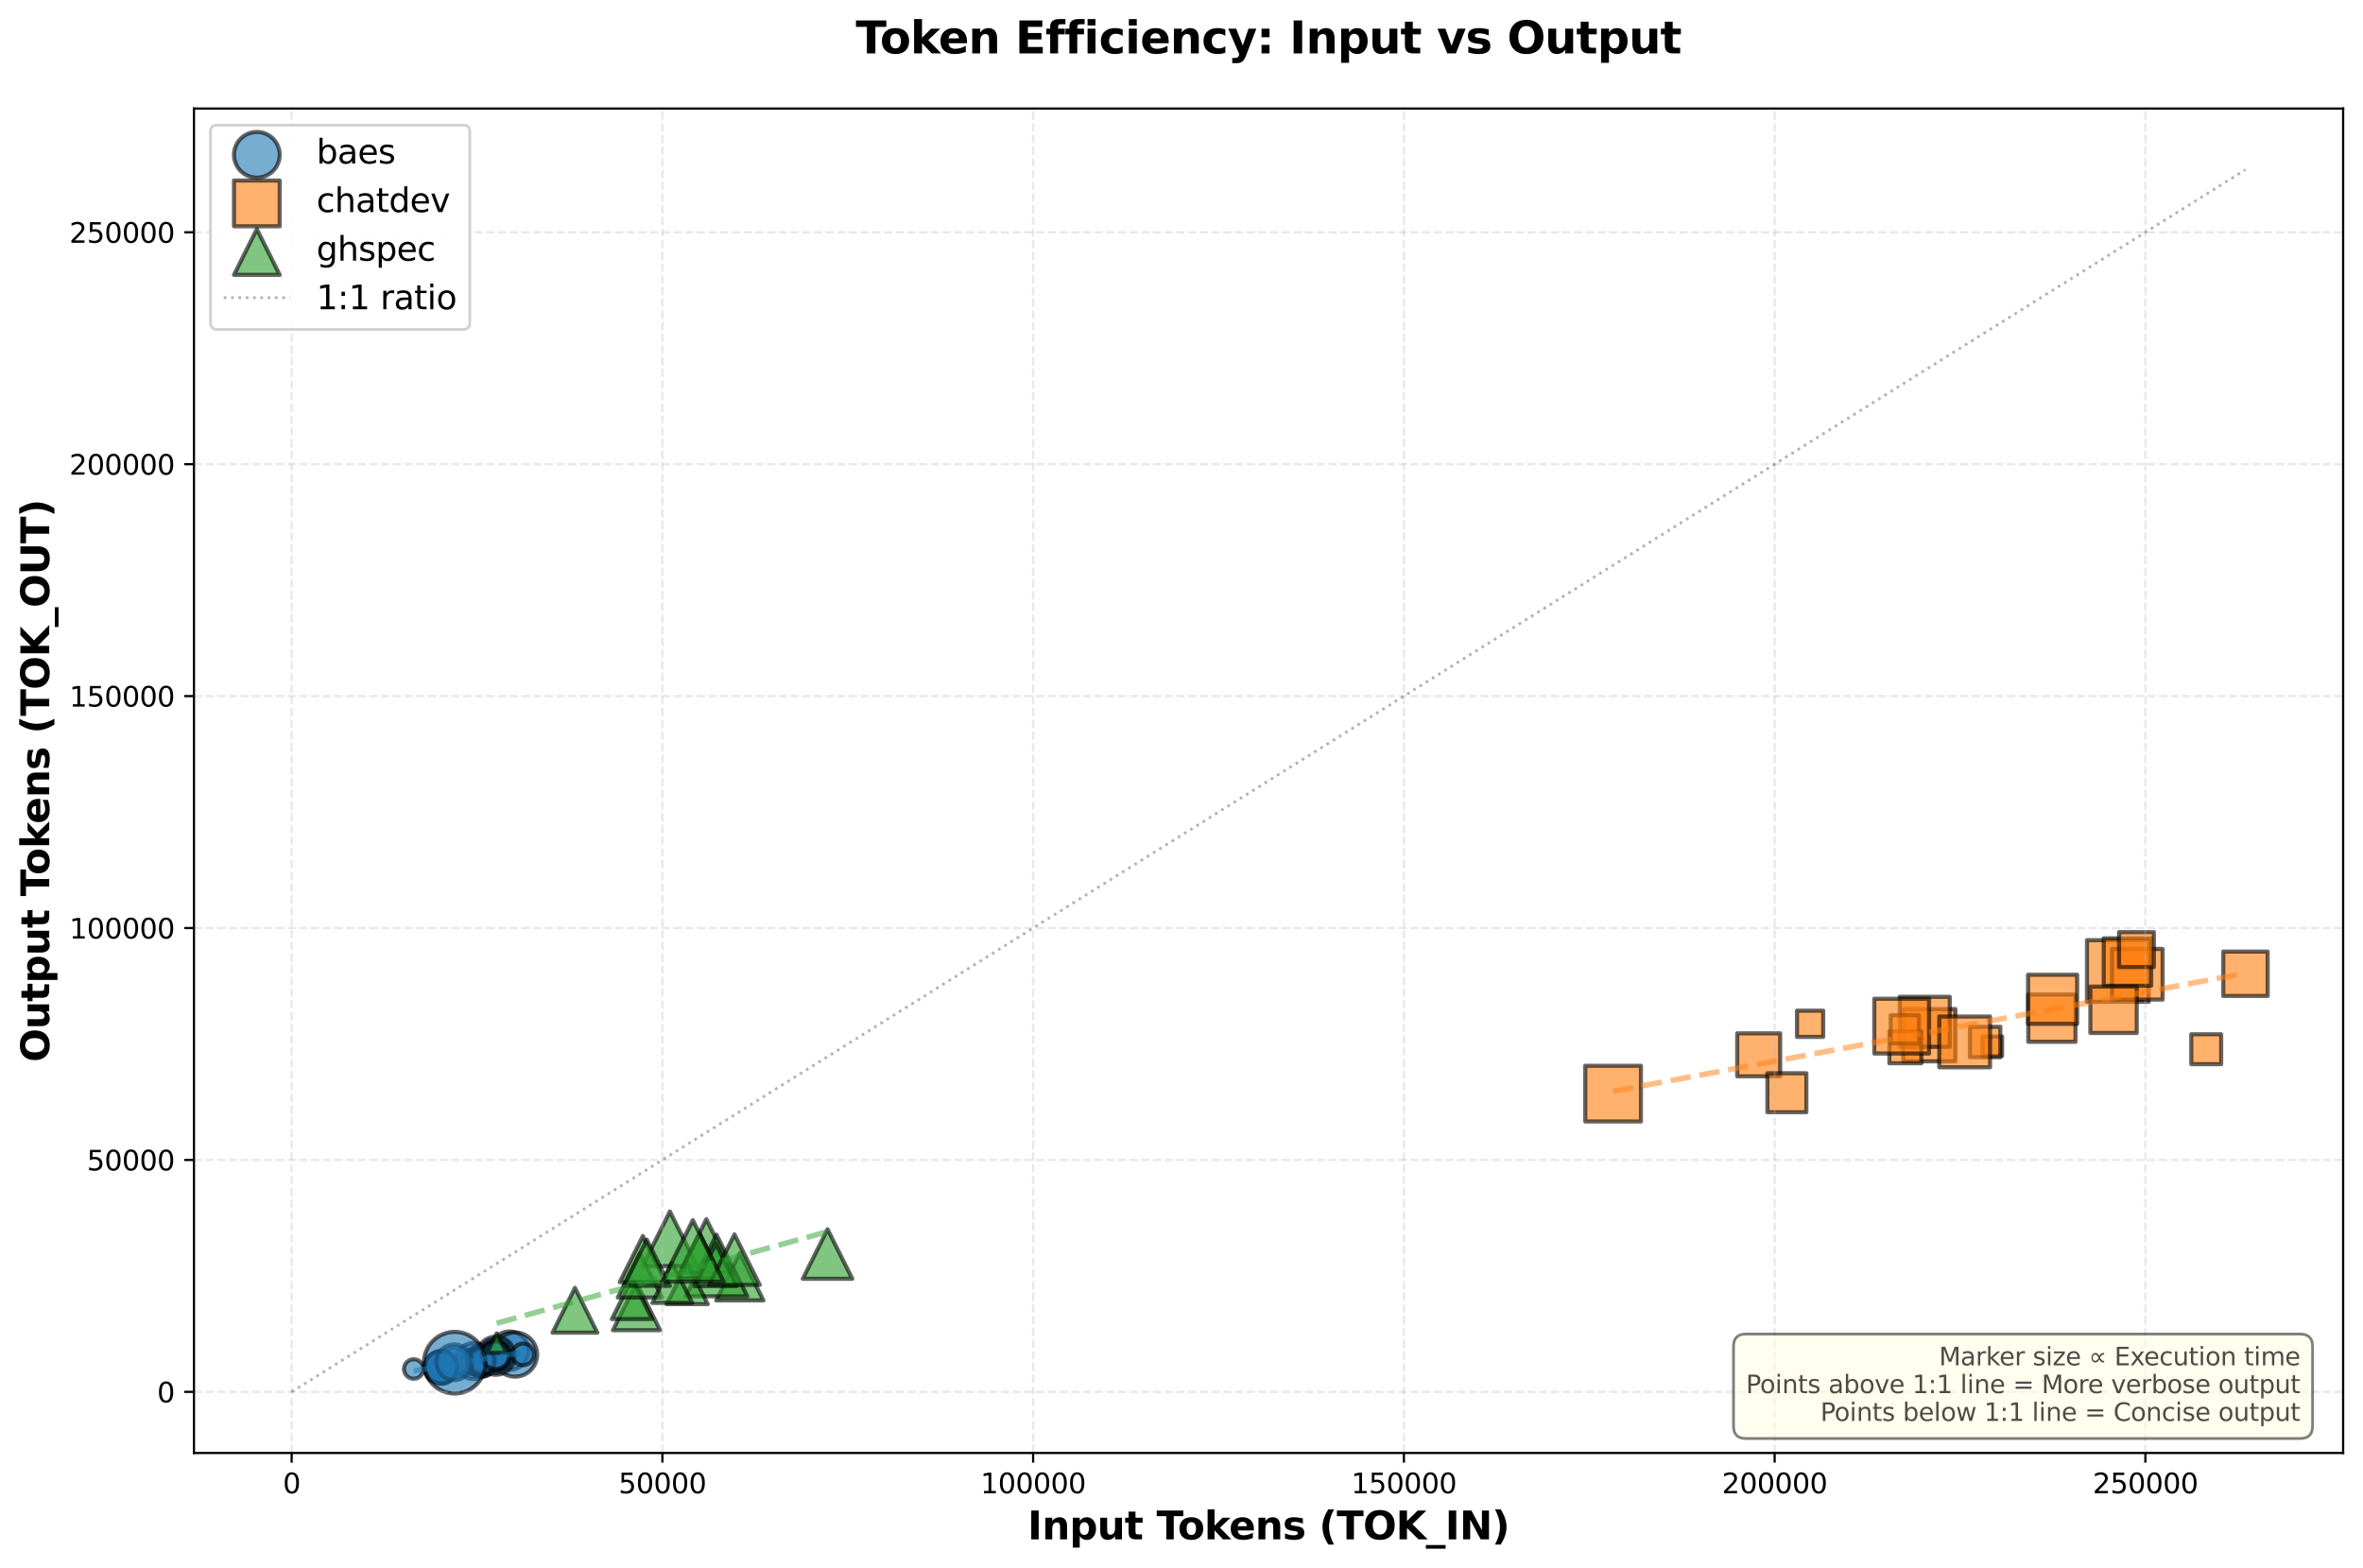 <?xml version="1.0" encoding="utf-8" standalone="no"?>
<!DOCTYPE svg PUBLIC "-//W3C//DTD SVG 1.1//EN"
  "http://www.w3.org/Graphics/SVG/1.1/DTD/svg11.dtd">
<svg xmlns:xlink="http://www.w3.org/1999/xlink" width="856.624pt" height="568.574pt" viewBox="0 0 856.624 568.574" xmlns="http://www.w3.org/2000/svg" version="1.1">
 <defs>
  <style type="text/css">*{stroke-linejoin: round; stroke-linecap: butt}</style>
 </defs>
 <g id="figure_1">
  <g id="patch_1">
   <path d="M 0 568.574 
L 856.624 568.574 
L 856.624 0 
L 0 0 
z
" style="fill: #ffffff"/>
  </g>
  <g id="axes_1">
   <g id="patch_2">
    <path d="M 70.314 526.758 
L 849.424 526.758 
L 849.424 39.358 
L 70.314 39.358 
z
" style="fill: #ffffff"/>
   </g>
   <g id="PathCollection_1">
    <path d="M 171.646 499.97 
C 173.378 499.97 175.04 499.282 176.264 498.057 
C 177.489 496.832 178.177 495.171 178.177 493.439 
C 178.177 491.707 177.489 490.045 176.264 488.821 
C 175.04 487.596 173.378 486.908 171.646 486.908 
C 169.914 486.908 168.253 487.596 167.028 488.821 
C 165.803 490.045 165.115 491.707 165.115 493.439 
C 165.115 495.171 165.803 496.832 167.028 498.057 
C 168.253 499.282 169.914 499.97 171.646 499.97 
z
" clip-path="url(#p10eb15fc0c)" style="fill: #1f77b4; fill-opacity: 0.6; stroke: #000000; stroke-opacity: 0.6; stroke-width: 1.5"/>
    <path d="M 184.683 496.623 
C 186.531 496.623 188.303 495.889 189.61 494.583 
C 190.917 493.276 191.651 491.503 191.651 489.655 
C 191.651 487.807 190.917 486.035 189.61 484.728 
C 188.303 483.421 186.531 482.687 184.683 482.687 
C 182.835 482.687 181.063 483.421 179.756 484.728 
C 178.449 486.035 177.715 487.807 177.715 489.655 
C 177.715 491.503 178.449 493.276 179.756 494.583 
C 181.063 495.889 182.835 496.623 184.683 496.623 
z
" clip-path="url(#p10eb15fc0c)" style="fill: #1f77b4; fill-opacity: 0.6; stroke: #000000; stroke-opacity: 0.6; stroke-width: 1.5"/>
    <path d="M 159.891 501.573 
C 161.452 501.573 162.95 500.953 164.053 499.849 
C 165.157 498.745 165.777 497.248 165.777 495.687 
C 165.777 494.126 165.157 492.629 164.053 491.525 
C 162.95 490.421 161.452 489.801 159.891 489.801 
C 158.33 489.801 156.833 490.421 155.729 491.525 
C 154.626 492.629 154.005 494.126 154.005 495.687 
C 154.005 497.248 154.626 498.745 155.729 499.849 
C 156.833 500.953 158.33 501.573 159.891 501.573 
z
" clip-path="url(#p10eb15fc0c)" style="fill: #1f77b4; fill-opacity: 0.6; stroke: #000000; stroke-opacity: 0.6; stroke-width: 1.5"/>
    <path d="M 179.716 497.718 
C 181.354 497.718 182.926 497.067 184.085 495.908 
C 185.244 494.75 185.895 493.178 185.895 491.539 
C 185.895 489.9 185.244 488.328 184.085 487.169 
C 182.926 486.01 181.354 485.359 179.716 485.359 
C 178.077 485.359 176.505 486.01 175.346 487.169 
C 174.187 488.328 173.536 489.9 173.536 491.539 
C 173.536 493.178 174.187 494.75 175.346 495.908 
C 176.505 497.067 178.077 497.718 179.716 497.718 
z
" clip-path="url(#p10eb15fc0c)" style="fill: #1f77b4; fill-opacity: 0.6; stroke: #000000; stroke-opacity: 0.6; stroke-width: 1.5"/>
    <path d="M 174.56 498.97 
C 176.051 498.97 177.481 498.378 178.535 497.323 
C 179.589 496.269 180.182 494.839 180.182 493.348 
C 180.182 491.857 179.589 490.427 178.535 489.373 
C 177.481 488.319 176.051 487.726 174.56 487.726 
C 173.069 487.726 171.639 488.319 170.585 489.373 
C 169.53 490.427 168.938 491.857 168.938 493.348 
C 168.938 494.839 169.53 496.269 170.585 497.323 
C 171.639 498.378 173.069 498.97 174.56 498.97 
z
" clip-path="url(#p10eb15fc0c)" style="fill: #1f77b4; fill-opacity: 0.6; stroke: #000000; stroke-opacity: 0.6; stroke-width: 1.5"/>
    <path d="M 186.715 499.092 
C 188.84 499.092 190.877 498.248 192.379 496.746 
C 193.882 495.243 194.726 493.206 194.726 491.081 
C 194.726 488.957 193.882 486.919 192.379 485.417 
C 190.877 483.915 188.84 483.071 186.715 483.071 
C 184.591 483.071 182.553 483.915 181.051 485.417 
C 179.549 486.919 178.705 488.957 178.705 491.081 
C 178.705 493.206 179.549 495.243 181.051 496.746 
C 182.553 498.248 184.591 499.092 186.715 499.092 
z
" clip-path="url(#p10eb15fc0c)" style="fill: #1f77b4; fill-opacity: 0.6; stroke: #000000; stroke-opacity: 0.6; stroke-width: 1.5"/>
    <path d="M 174.56 499.118 
C 176.062 499.118 177.503 498.521 178.565 497.459 
C 179.627 496.397 180.224 494.956 180.224 493.454 
C 180.224 491.952 179.627 490.511 178.565 489.449 
C 177.503 488.387 176.062 487.79 174.56 487.79 
C 173.058 487.79 171.617 488.387 170.555 489.449 
C 169.493 490.511 168.896 491.952 168.896 493.454 
C 168.896 494.956 169.493 496.397 170.555 497.459 
C 171.617 498.521 173.058 499.118 174.56 499.118 
z
" clip-path="url(#p10eb15fc0c)" style="fill: #1f77b4; fill-opacity: 0.6; stroke: #000000; stroke-opacity: 0.6; stroke-width: 1.5"/>
    <path d="M 179.716 498.407 
C 181.546 498.407 183.301 497.68 184.595 496.386 
C 185.889 495.092 186.616 493.337 186.616 491.507 
C 186.616 489.677 185.889 487.921 184.595 486.627 
C 183.301 485.333 181.546 484.606 179.716 484.606 
C 177.886 484.606 176.13 485.333 174.836 486.627 
C 173.542 487.921 172.815 489.677 172.815 491.507 
C 172.815 493.337 173.542 495.092 174.836 496.386 
C 176.13 497.68 177.886 498.407 179.716 498.407 
z
" clip-path="url(#p10eb15fc0c)" style="fill: #1f77b4; fill-opacity: 0.6; stroke: #000000; stroke-opacity: 0.6; stroke-width: 1.5"/>
    <path d="M 171.646 498.188 
C 172.852 498.188 174.009 497.708 174.862 496.855 
C 175.715 496.002 176.195 494.845 176.195 493.639 
C 176.195 492.433 175.715 491.276 174.862 490.423 
C 174.009 489.57 172.852 489.09 171.646 489.09 
C 170.44 489.09 169.283 489.57 168.43 490.423 
C 167.577 491.276 167.097 492.433 167.097 493.639 
C 167.097 494.845 167.577 496.002 168.43 496.855 
C 169.283 497.708 170.44 498.188 171.646 498.188 
z
" clip-path="url(#p10eb15fc0c)" style="fill: #1f77b4; fill-opacity: 0.6; stroke: #000000; stroke-opacity: 0.6; stroke-width: 1.5"/>
    <path d="M 149.978 499.85 
C 150.916 499.85 151.815 499.477 152.478 498.814 
C 153.141 498.151 153.514 497.252 153.514 496.314 
C 153.514 495.377 153.141 494.477 152.478 493.814 
C 151.815 493.151 150.916 492.779 149.978 492.779 
C 149.04 492.779 148.141 493.151 147.478 493.814 
C 146.815 494.477 146.442 495.377 146.442 496.314 
C 146.442 497.252 146.815 498.151 147.478 498.814 
C 148.141 499.477 149.04 499.85 149.978 499.85 
z
" clip-path="url(#p10eb15fc0c)" style="fill: #1f77b4; fill-opacity: 0.6; stroke: #000000; stroke-opacity: 0.6; stroke-width: 1.5"/>
    <path d="M 179.716 496.97 
C 181.153 496.97 182.532 496.399 183.548 495.383 
C 184.564 494.367 185.135 492.988 185.135 491.55 
C 185.135 490.113 184.564 488.734 183.548 487.718 
C 182.532 486.702 181.153 486.131 179.716 486.131 
C 178.278 486.131 176.899 486.702 175.883 487.718 
C 174.867 488.734 174.296 490.113 174.296 491.55 
C 174.296 492.988 174.867 494.367 175.883 495.383 
C 176.899 496.399 178.278 496.97 179.716 496.97 
z
" clip-path="url(#p10eb15fc0c)" style="fill: #1f77b4; fill-opacity: 0.6; stroke: #000000; stroke-opacity: 0.6; stroke-width: 1.5"/>
    <path d="M 174.56 497.059 
C 175.527 497.059 176.454 496.675 177.137 495.991 
C 177.821 495.308 178.205 494.38 178.205 493.414 
C 178.205 492.447 177.821 491.52 177.137 490.836 
C 176.454 490.153 175.527 489.769 174.56 489.769 
C 173.593 489.769 172.666 490.153 171.982 490.836 
C 171.299 491.52 170.915 492.447 170.915 493.414 
C 170.915 494.38 171.299 495.308 171.982 495.991 
C 172.666 496.675 173.593 497.059 174.56 497.059 
z
" clip-path="url(#p10eb15fc0c)" style="fill: #1f77b4; fill-opacity: 0.6; stroke: #000000; stroke-opacity: 0.6; stroke-width: 1.5"/>
    <path d="M 174.56 497.571 
C 175.637 497.571 176.67 497.143 177.432 496.382 
C 178.194 495.62 178.622 494.587 178.622 493.51 
C 178.622 492.432 178.194 491.399 177.432 490.637 
C 176.67 489.876 175.637 489.448 174.56 489.448 
C 173.483 489.448 172.45 489.876 171.688 490.637 
C 170.926 491.399 170.498 492.432 170.498 493.51 
C 170.498 494.587 170.926 495.62 171.688 496.382 
C 172.45 497.143 173.483 497.571 174.56 497.571 
z
" clip-path="url(#p10eb15fc0c)" style="fill: #1f77b4; fill-opacity: 0.6; stroke: #000000; stroke-opacity: 0.6; stroke-width: 1.5"/>
    <path d="M 159.891 499.605 
C 160.922 499.605 161.911 499.195 162.64 498.466 
C 163.369 497.737 163.779 496.748 163.779 495.717 
C 163.779 494.687 163.369 493.698 162.64 492.969 
C 161.911 492.24 160.922 491.83 159.891 491.83 
C 158.86 491.83 157.872 492.24 157.143 492.969 
C 156.414 493.698 156.004 494.687 156.004 495.717 
C 156.004 496.748 156.414 497.737 157.143 498.466 
C 157.872 499.195 158.86 499.605 159.891 499.605 
z
" clip-path="url(#p10eb15fc0c)" style="fill: #1f77b4; fill-opacity: 0.6; stroke: #000000; stroke-opacity: 0.6; stroke-width: 1.5"/>
    <path d="M 179.527 496.642 
C 180.878 496.642 182.173 496.106 183.128 495.151 
C 184.082 494.196 184.619 492.901 184.619 491.55 
C 184.619 490.2 184.082 488.905 183.128 487.95 
C 182.173 486.995 180.878 486.459 179.527 486.459 
C 178.177 486.459 176.882 486.995 175.927 487.95 
C 174.972 488.905 174.436 490.2 174.436 491.55 
C 174.436 492.901 174.972 494.196 175.927 495.151 
C 176.882 496.106 178.177 496.642 179.527 496.642 
z
" clip-path="url(#p10eb15fc0c)" style="fill: #1f77b4; fill-opacity: 0.6; stroke: #000000; stroke-opacity: 0.6; stroke-width: 1.5"/>
    <path d="M 189.629 494.945 
C 190.672 494.945 191.672 494.53 192.41 493.793 
C 193.147 493.056 193.561 492.055 193.561 491.012 
C 193.561 489.969 193.147 488.969 192.41 488.232 
C 191.672 487.494 190.672 487.08 189.629 487.08 
C 188.586 487.08 187.586 487.494 186.848 488.232 
C 186.111 488.969 185.696 489.969 185.696 491.012 
C 185.696 492.055 186.111 493.056 186.848 493.793 
C 187.586 494.53 188.586 494.945 189.629 494.945 
z
" clip-path="url(#p10eb15fc0c)" style="fill: #1f77b4; fill-opacity: 0.6; stroke: #000000; stroke-opacity: 0.6; stroke-width: 1.5"/>
    <path d="M 174.56 497.731 
C 175.707 497.731 176.807 497.275 177.618 496.465 
C 178.428 495.654 178.884 494.554 178.884 493.407 
C 178.884 492.26 178.428 491.16 177.618 490.349 
C 176.807 489.538 175.707 489.083 174.56 489.083 
C 173.413 489.083 172.313 489.538 171.502 490.349 
C 170.691 491.16 170.236 492.26 170.236 493.407 
C 170.236 494.554 170.691 495.654 171.502 496.465 
C 172.313 497.275 173.413 497.731 174.56 497.731 
z
" clip-path="url(#p10eb15fc0c)" style="fill: #1f77b4; fill-opacity: 0.6; stroke: #000000; stroke-opacity: 0.6; stroke-width: 1.5"/>
    <path d="M 164.646 498.918 
C 166.019 498.918 167.336 498.373 168.307 497.402 
C 169.278 496.431 169.823 495.114 169.823 493.742 
C 169.823 492.369 169.278 491.052 168.307 490.081 
C 167.336 489.11 166.019 488.565 164.646 488.565 
C 163.274 488.565 161.957 489.11 160.986 490.081 
C 160.015 491.052 159.47 492.369 159.47 493.742 
C 159.47 495.114 160.015 496.431 160.986 497.402 
C 161.957 498.373 163.274 498.918 164.646 498.918 
z
" clip-path="url(#p10eb15fc0c)" style="fill: #1f77b4; fill-opacity: 0.6; stroke: #000000; stroke-opacity: 0.6; stroke-width: 1.5"/>
    <path d="M 174.56 498.234 
C 175.827 498.234 177.042 497.73 177.938 496.834 
C 178.834 495.938 179.338 494.723 179.338 493.456 
C 179.338 492.189 178.834 490.973 177.938 490.077 
C 177.042 489.181 175.827 488.678 174.56 488.678 
C 173.293 488.678 172.077 489.181 171.181 490.077 
C 170.285 490.973 169.782 492.189 169.782 493.456 
C 169.782 494.723 170.285 495.938 171.181 496.834 
C 172.077 497.73 173.293 498.234 174.56 498.234 
z
" clip-path="url(#p10eb15fc0c)" style="fill: #1f77b4; fill-opacity: 0.6; stroke: #000000; stroke-opacity: 0.6; stroke-width: 1.5"/>
    <path d="M 179.716 496.336 
C 181.039 496.336 182.308 495.81 183.244 494.874 
C 184.18 493.938 184.706 492.669 184.706 491.345 
C 184.706 490.022 184.18 488.753 183.244 487.817 
C 182.308 486.881 181.039 486.355 179.716 486.355 
C 178.392 486.355 177.123 486.881 176.187 487.817 
C 175.251 488.753 174.725 490.022 174.725 491.345 
C 174.725 492.669 175.251 493.938 176.187 494.874 
C 177.123 495.81 178.392 496.336 179.716 496.336 
z
" clip-path="url(#p10eb15fc0c)" style="fill: #1f77b4; fill-opacity: 0.6; stroke: #000000; stroke-opacity: 0.6; stroke-width: 1.5"/>
    <path d="M 159.891 501.722 
C 161.47 501.722 162.984 501.095 164.1 499.979 
C 165.217 498.862 165.844 497.348 165.844 495.77 
C 165.844 494.191 165.217 492.677 164.1 491.561 
C 162.984 490.444 161.47 489.817 159.891 489.817 
C 158.313 489.817 156.799 490.444 155.682 491.561 
C 154.566 492.677 153.939 494.191 153.939 495.77 
C 153.939 497.348 154.566 498.862 155.682 499.979 
C 156.799 501.095 158.313 501.722 159.891 501.722 
z
" clip-path="url(#p10eb15fc0c)" style="fill: #1f77b4; fill-opacity: 0.6; stroke: #000000; stroke-opacity: 0.6; stroke-width: 1.5"/>
    <path d="M 159.891 501.41 
C 161.421 501.41 162.887 500.802 163.969 499.721 
C 165.05 498.639 165.658 497.173 165.658 495.643 
C 165.658 494.114 165.05 492.647 163.969 491.566 
C 162.887 490.485 161.421 489.877 159.891 489.877 
C 158.362 489.877 156.895 490.485 155.814 491.566 
C 154.733 492.647 154.125 494.114 154.125 495.643 
C 154.125 497.173 154.733 498.639 155.814 499.721 
C 156.895 500.802 158.362 501.41 159.891 501.41 
z
" clip-path="url(#p10eb15fc0c)" style="fill: #1f77b4; fill-opacity: 0.6; stroke: #000000; stroke-opacity: 0.6; stroke-width: 1.5"/>
    <path d="M 164.646 500.337 
C 166.364 500.337 168.011 499.655 169.226 498.44 
C 170.44 497.226 171.123 495.578 171.123 493.861 
C 171.123 492.144 170.44 490.496 169.226 489.282 
C 168.011 488.067 166.364 487.385 164.646 487.385 
C 162.929 487.385 161.282 488.067 160.067 489.282 
C 158.853 490.496 158.17 492.144 158.17 493.861 
C 158.17 495.578 158.853 497.226 160.067 498.44 
C 161.282 499.655 162.929 500.337 164.646 500.337 
z
" clip-path="url(#p10eb15fc0c)" style="fill: #1f77b4; fill-opacity: 0.6; stroke: #000000; stroke-opacity: 0.6; stroke-width: 1.5"/>
    <path d="M 164.84 505.199 
C 167.805 505.199 170.649 504.021 172.746 501.925 
C 174.842 499.828 176.02 496.984 176.02 494.019 
C 176.02 491.054 174.842 488.21 172.746 486.113 
C 170.649 484.017 167.805 482.839 164.84 482.839 
C 161.875 482.839 159.031 484.017 156.934 486.113 
C 154.838 488.21 153.66 491.054 153.66 494.019 
C 153.66 496.984 154.838 499.828 156.934 501.925 
C 159.031 504.021 161.875 505.199 164.84 505.199 
z
" clip-path="url(#p10eb15fc0c)" style="fill: #1f77b4; fill-opacity: 0.6; stroke: #000000; stroke-opacity: 0.6; stroke-width: 1.5"/>
   </g>
   <g id="PathCollection_2">
    <path d="M 689.927 384.774 
L 708.869 384.774 
L 708.869 365.831 
L 689.927 365.831 
z
" clip-path="url(#p10eb15fc0c)" style="fill: #ff7f0e; fill-opacity: 0.6; stroke: #000000; stroke-opacity: 0.6; stroke-width: 1.5"/>
    <path d="M 735.283 377.692 
L 752.417 377.692 
L 752.417 360.557 
L 735.283 360.557 
z
" clip-path="url(#p10eb15fc0c)" style="fill: #ff7f0e; fill-opacity: 0.6; stroke: #000000; stroke-opacity: 0.6; stroke-width: 1.5"/>
    <path d="M 756.566 363.201 
L 778.927 363.201 
L 778.927 340.841 
L 756.566 340.841 
z
" clip-path="url(#p10eb15fc0c)" style="fill: #ff7f0e; fill-opacity: 0.6; stroke: #000000; stroke-opacity: 0.6; stroke-width: 1.5"/>
    <path d="M 735.197 371.184 
L 752.997 371.184 
L 752.997 353.384 
L 735.197 353.384 
z
" clip-path="url(#p10eb15fc0c)" style="fill: #ff7f0e; fill-opacity: 0.6; stroke: #000000; stroke-opacity: 0.6; stroke-width: 1.5"/>
    <path d="M 765.62 362.391 
L 783.995 362.391 
L 783.995 344.016 
L 765.62 344.016 
z
" clip-path="url(#p10eb15fc0c)" style="fill: #ff7f0e; fill-opacity: 0.6; stroke: #000000; stroke-opacity: 0.6; stroke-width: 1.5"/>
    <path d="M 629.774 390.198 
L 645.346 390.198 
L 645.346 374.627 
L 629.774 374.627 
z
" clip-path="url(#p10eb15fc0c)" style="fill: #ff7f0e; fill-opacity: 0.6; stroke: #000000; stroke-opacity: 0.6; stroke-width: 1.5"/>
    <path d="M 688.692 379.525 
L 706.83 379.525 
L 706.83 361.387 
L 688.692 361.387 
z
" clip-path="url(#p10eb15fc0c)" style="fill: #ff7f0e; fill-opacity: 0.6; stroke: #000000; stroke-opacity: 0.6; stroke-width: 1.5"/>
    <path d="M 684.93 385.467 
L 696.518 385.467 
L 696.518 373.879 
L 684.93 373.879 
z
" clip-path="url(#p10eb15fc0c)" style="fill: #ff7f0e; fill-opacity: 0.6; stroke: #000000; stroke-opacity: 0.6; stroke-width: 1.5"/>
    <path d="M 685.391 378.277 
L 695.632 378.277 
L 695.632 368.036 
L 685.391 368.036 
z
" clip-path="url(#p10eb15fc0c)" style="fill: #ff7f0e; fill-opacity: 0.6; stroke: #000000; stroke-opacity: 0.6; stroke-width: 1.5"/>
    <path d="M 762.63 357.374 
L 779.83 357.374 
L 779.83 340.174 
L 762.63 340.174 
z
" clip-path="url(#p10eb15fc0c)" style="fill: #ff7f0e; fill-opacity: 0.6; stroke: #000000; stroke-opacity: 0.6; stroke-width: 1.5"/>
    <path d="M 768.186 350.57 
L 780.822 350.57 
L 780.822 337.934 
L 768.186 337.934 
z
" clip-path="url(#p10eb15fc0c)" style="fill: #ff7f0e; fill-opacity: 0.6; stroke: #000000; stroke-opacity: 0.6; stroke-width: 1.5"/>
    <path d="M 679.458 381.946 
L 699.318 381.946 
L 699.318 362.087 
L 679.458 362.087 
z
" clip-path="url(#p10eb15fc0c)" style="fill: #ff7f0e; fill-opacity: 0.6; stroke: #000000; stroke-opacity: 0.6; stroke-width: 1.5"/>
    <path d="M 651.43 375.911 
L 660.941 375.911 
L 660.941 366.401 
L 651.43 366.401 
z
" clip-path="url(#p10eb15fc0c)" style="fill: #ff7f0e; fill-opacity: 0.6; stroke: #000000; stroke-opacity: 0.6; stroke-width: 1.5"/>
    <path d="M 718.708 382.839 
L 725.779 382.839 
L 725.779 375.767 
L 718.708 375.767 
z
" clip-path="url(#p10eb15fc0c)" style="fill: #ff7f0e; fill-opacity: 0.6; stroke: #000000; stroke-opacity: 0.6; stroke-width: 1.5"/>
    <path d="M 714.119 383.277 
L 725.147 383.277 
L 725.147 372.249 
L 714.119 372.249 
z
" clip-path="url(#p10eb15fc0c)" style="fill: #ff7f0e; fill-opacity: 0.6; stroke: #000000; stroke-opacity: 0.6; stroke-width: 1.5"/>
    <path d="M 794.375 385.799 
L 805.211 385.799 
L 805.211 374.963 
L 794.375 374.963 
z
" clip-path="url(#p10eb15fc0c)" style="fill: #ff7f0e; fill-opacity: 0.6; stroke: #000000; stroke-opacity: 0.6; stroke-width: 1.5"/>
    <path d="M 805.965 361.073 
L 822.055 361.073 
L 822.055 344.983 
L 805.965 344.983 
z
" clip-path="url(#p10eb15fc0c)" style="fill: #ff7f0e; fill-opacity: 0.6; stroke: #000000; stroke-opacity: 0.6; stroke-width: 1.5"/>
    <path d="M 757.783 374.488 
L 774.602 374.488 
L 774.602 357.67 
L 757.783 357.67 
z
" clip-path="url(#p10eb15fc0c)" style="fill: #ff7f0e; fill-opacity: 0.6; stroke: #000000; stroke-opacity: 0.6; stroke-width: 1.5"/>
    <path d="M 640.704 403.221 
L 654.835 403.221 
L 654.835 389.09 
L 640.704 389.09 
z
" clip-path="url(#p10eb15fc0c)" style="fill: #ff7f0e; fill-opacity: 0.6; stroke: #000000; stroke-opacity: 0.6; stroke-width: 1.5"/>
    <path d="M 574.678 406.574 
L 594.868 406.574 
L 594.868 386.384 
L 574.678 386.384 
z
" clip-path="url(#p10eb15fc0c)" style="fill: #ff7f0e; fill-opacity: 0.6; stroke: #000000; stroke-opacity: 0.6; stroke-width: 1.5"/>
    <path d="M 703.014 386.941 
L 721.431 386.941 
L 721.431 368.524 
L 703.014 368.524 
z
" clip-path="url(#p10eb15fc0c)" style="fill: #ff7f0e; fill-opacity: 0.6; stroke: #000000; stroke-opacity: 0.6; stroke-width: 1.5"/>
   </g>
   <g id="PathCollection_3">
    <path d="M 230.753 465.123 
L 222.193 482.244 
L 239.313 482.244 
z
" clip-path="url(#p10eb15fc0c)" style="fill: #2ca02c; fill-opacity: 0.6; stroke: #000000; stroke-opacity: 0.6; stroke-width: 1.5"/>
    <path d="M 242.846 439.206 
L 232.934 459.032 
L 252.759 459.032 
z
" clip-path="url(#p10eb15fc0c)" style="fill: #2ca02c; fill-opacity: 0.6; stroke: #000000; stroke-opacity: 0.6; stroke-width: 1.5"/>
    <path d="M 229.119 463.583 
L 221.804 478.212 
L 236.433 478.212 
z
" clip-path="url(#p10eb15fc0c)" style="fill: #2ca02c; fill-opacity: 0.6; stroke: #000000; stroke-opacity: 0.6; stroke-width: 1.5"/>
    <path d="M 268.197 454.309 
L 259.629 471.444 
L 276.764 471.444 
z
" clip-path="url(#p10eb15fc0c)" style="fill: #2ca02c; fill-opacity: 0.6; stroke: #000000; stroke-opacity: 0.6; stroke-width: 1.5"/>
    <path d="M 256.055 441.983 
L 246.36 461.374 
L 265.751 461.374 
z
" clip-path="url(#p10eb15fc0c)" style="fill: #2ca02c; fill-opacity: 0.6; stroke: #000000; stroke-opacity: 0.6; stroke-width: 1.5"/>
    <path d="M 259.746 447.608 
L 248.566 469.969 
L 270.926 469.969 
z
" clip-path="url(#p10eb15fc0c)" style="fill: #2ca02c; fill-opacity: 0.6; stroke: #000000; stroke-opacity: 0.6; stroke-width: 1.5"/>
    <path d="M 231.979 454.327 
L 223.947 470.39 
L 240.01 470.39 
z
" clip-path="url(#p10eb15fc0c)" style="fill: #2ca02c; fill-opacity: 0.6; stroke: #000000; stroke-opacity: 0.6; stroke-width: 1.5"/>
    <path d="M 249.117 457.878 
L 241.657 472.798 
L 256.578 472.798 
z
" clip-path="url(#p10eb15fc0c)" style="fill: #2ca02c; fill-opacity: 0.6; stroke: #000000; stroke-opacity: 0.6; stroke-width: 1.5"/>
    <path d="M 299.999 445.638 
L 291.016 463.604 
L 308.982 463.604 
z
" clip-path="url(#p10eb15fc0c)" style="fill: #2ca02c; fill-opacity: 0.6; stroke: #000000; stroke-opacity: 0.6; stroke-width: 1.5"/>
    <path d="M 253.617 447.199 
L 245.504 463.426 
L 261.731 463.426 
z
" clip-path="url(#p10eb15fc0c)" style="fill: #2ca02c; fill-opacity: 0.6; stroke: #000000; stroke-opacity: 0.6; stroke-width: 1.5"/>
    <path d="M 233.043 448.086 
L 224.67 464.832 
L 241.416 464.832 
z
" clip-path="url(#p10eb15fc0c)" style="fill: #2ca02c; fill-opacity: 0.6; stroke: #000000; stroke-opacity: 0.6; stroke-width: 1.5"/>
    <path d="M 259.501 450.902 
L 251.824 466.257 
L 267.179 466.257 
z
" clip-path="url(#p10eb15fc0c)" style="fill: #2ca02c; fill-opacity: 0.6; stroke: #000000; stroke-opacity: 0.6; stroke-width: 1.5"/>
    <path d="M 266.256 447.501 
L 257.101 465.811 
L 275.411 465.811 
z
" clip-path="url(#p10eb15fc0c)" style="fill: #2ca02c; fill-opacity: 0.6; stroke: #000000; stroke-opacity: 0.6; stroke-width: 1.5"/>
    <path d="M 243.709 457.907 
L 236.483 472.359 
L 250.935 472.359 
z
" clip-path="url(#p10eb15fc0c)" style="fill: #2ca02c; fill-opacity: 0.6; stroke: #000000; stroke-opacity: 0.6; stroke-width: 1.5"/>
    <path d="M 180.057 483.391 
L 176.521 490.462 
L 183.592 490.462 
z
" clip-path="url(#p10eb15fc0c)" style="fill: #2ca02c; fill-opacity: 0.6; stroke: #000000; stroke-opacity: 0.6; stroke-width: 1.5"/>
    <path d="M 234.478 449.424 
L 226.103 466.175 
L 242.854 466.175 
z
" clip-path="url(#p10eb15fc0c)" style="fill: #2ca02c; fill-opacity: 0.6; stroke: #000000; stroke-opacity: 0.6; stroke-width: 1.5"/>
    <path d="M 208.432 466.89 
L 200.306 483.141 
L 216.557 483.141 
z
" clip-path="url(#p10eb15fc0c)" style="fill: #2ca02c; fill-opacity: 0.6; stroke: #000000; stroke-opacity: 0.6; stroke-width: 1.5"/>
    <path d="M 251.163 442.349 
L 240.012 464.651 
L 262.314 464.651 
z
" clip-path="url(#p10eb15fc0c)" style="fill: #2ca02c; fill-opacity: 0.6; stroke: #000000; stroke-opacity: 0.6; stroke-width: 1.5"/>
   </g>
   <g id="matplotlib.axis_1">
    <g id="xtick_1">
     <g id="line2d_1">
      <path d="M 105.728 526.758 
L 105.728 39.358 
" clip-path="url(#p10eb15fc0c)" style="fill: none; stroke-dasharray: 2.96,1.28; stroke-dashoffset: 0; stroke: #b0b0b0; stroke-opacity: 0.3; stroke-width: 0.8"/>
     </g>
     <g id="line2d_2">
      <defs>
       <path id="mae103e6127" d="M 0 0 
L 0 3.5 
" style="stroke: #000000; stroke-width: 0.8"/>
      </defs>
      <g>
       <use xlink:href="#mae103e6127" x="105.728" y="526.758" style="stroke: #000000; stroke-width: 0.8"/>
      </g>
     </g>
     <g id="text_1">
      <!-- 0 -->
      <g transform="translate(102.547 541.356) scale(0.1 -0.1)">
       <defs>
        <path id="DejaVuSans-30" d="M 2034 4250 
Q 1547 4250 1301 3770 
Q 1056 3291 1056 2328 
Q 1056 1369 1301 889 
Q 1547 409 2034 409 
Q 2525 409 2770 889 
Q 3016 1369 3016 2328 
Q 3016 3291 2770 3770 
Q 2525 4250 2034 4250 
z
M 2034 4750 
Q 2819 4750 3233 4129 
Q 3647 3509 3647 2328 
Q 3647 1150 3233 529 
Q 2819 -91 2034 -91 
Q 1250 -91 836 529 
Q 422 1150 422 2328 
Q 422 3509 836 4129 
Q 1250 4750 2034 4750 
z
" transform="scale(0.016)"/>
       </defs>
       <use xlink:href="#DejaVuSans-30"/>
      </g>
     </g>
    </g>
    <g id="xtick_2">
     <g id="line2d_3">
      <path d="M 240.129 526.758 
L 240.129 39.358 
" clip-path="url(#p10eb15fc0c)" style="fill: none; stroke-dasharray: 2.96,1.28; stroke-dashoffset: 0; stroke: #b0b0b0; stroke-opacity: 0.3; stroke-width: 0.8"/>
     </g>
     <g id="line2d_4">
      <g>
       <use xlink:href="#mae103e6127" x="240.129" y="526.758" style="stroke: #000000; stroke-width: 0.8"/>
      </g>
     </g>
     <g id="text_2">
      <!-- 50000 -->
      <g transform="translate(224.222 541.356) scale(0.1 -0.1)">
       <defs>
        <path id="DejaVuSans-35" d="M 691 4666 
L 3169 4666 
L 3169 4134 
L 1269 4134 
L 1269 2991 
Q 1406 3038 1543 3061 
Q 1681 3084 1819 3084 
Q 2600 3084 3056 2656 
Q 3513 2228 3513 1497 
Q 3513 744 3044 326 
Q 2575 -91 1722 -91 
Q 1428 -91 1123 -41 
Q 819 9 494 109 
L 494 744 
Q 775 591 1075 516 
Q 1375 441 1709 441 
Q 2250 441 2565 725 
Q 2881 1009 2881 1497 
Q 2881 1984 2565 2268 
Q 2250 2553 1709 2553 
Q 1456 2553 1204 2497 
Q 953 2441 691 2322 
L 691 4666 
z
" transform="scale(0.016)"/>
       </defs>
       <use xlink:href="#DejaVuSans-35"/>
       <use xlink:href="#DejaVuSans-30" x="63.623"/>
       <use xlink:href="#DejaVuSans-30" x="127.246"/>
       <use xlink:href="#DejaVuSans-30" x="190.869"/>
       <use xlink:href="#DejaVuSans-30" x="254.492"/>
      </g>
     </g>
    </g>
    <g id="xtick_3">
     <g id="line2d_5">
      <path d="M 374.53 526.758 
L 374.53 39.358 
" clip-path="url(#p10eb15fc0c)" style="fill: none; stroke-dasharray: 2.96,1.28; stroke-dashoffset: 0; stroke: #b0b0b0; stroke-opacity: 0.3; stroke-width: 0.8"/>
     </g>
     <g id="line2d_6">
      <g>
       <use xlink:href="#mae103e6127" x="374.53" y="526.758" style="stroke: #000000; stroke-width: 0.8"/>
      </g>
     </g>
     <g id="text_3">
      <!-- 100000 -->
      <g transform="translate(355.442 541.356) scale(0.1 -0.1)">
       <defs>
        <path id="DejaVuSans-31" d="M 794 531 
L 1825 531 
L 1825 4091 
L 703 3866 
L 703 4441 
L 1819 4666 
L 2450 4666 
L 2450 531 
L 3481 531 
L 3481 0 
L 794 0 
L 794 531 
z
" transform="scale(0.016)"/>
       </defs>
       <use xlink:href="#DejaVuSans-31"/>
       <use xlink:href="#DejaVuSans-30" x="63.623"/>
       <use xlink:href="#DejaVuSans-30" x="127.246"/>
       <use xlink:href="#DejaVuSans-30" x="190.869"/>
       <use xlink:href="#DejaVuSans-30" x="254.492"/>
       <use xlink:href="#DejaVuSans-30" x="318.115"/>
      </g>
     </g>
    </g>
    <g id="xtick_4">
     <g id="line2d_7">
      <path d="M 508.93 526.758 
L 508.93 39.358 
" clip-path="url(#p10eb15fc0c)" style="fill: none; stroke-dasharray: 2.96,1.28; stroke-dashoffset: 0; stroke: #b0b0b0; stroke-opacity: 0.3; stroke-width: 0.8"/>
     </g>
     <g id="line2d_8">
      <g>
       <use xlink:href="#mae103e6127" x="508.93" y="526.758" style="stroke: #000000; stroke-width: 0.8"/>
      </g>
     </g>
     <g id="text_4">
      <!-- 150000 -->
      <g transform="translate(489.843 541.356) scale(0.1 -0.1)">
       <use xlink:href="#DejaVuSans-31"/>
       <use xlink:href="#DejaVuSans-35" x="63.623"/>
       <use xlink:href="#DejaVuSans-30" x="127.246"/>
       <use xlink:href="#DejaVuSans-30" x="190.869"/>
       <use xlink:href="#DejaVuSans-30" x="254.492"/>
       <use xlink:href="#DejaVuSans-30" x="318.115"/>
      </g>
     </g>
    </g>
    <g id="xtick_5">
     <g id="line2d_9">
      <path d="M 643.331 526.758 
L 643.331 39.358 
" clip-path="url(#p10eb15fc0c)" style="fill: none; stroke-dasharray: 2.96,1.28; stroke-dashoffset: 0; stroke: #b0b0b0; stroke-opacity: 0.3; stroke-width: 0.8"/>
     </g>
     <g id="line2d_10">
      <g>
       <use xlink:href="#mae103e6127" x="643.331" y="526.758" style="stroke: #000000; stroke-width: 0.8"/>
      </g>
     </g>
     <g id="text_5">
      <!-- 200000 -->
      <g transform="translate(624.244 541.356) scale(0.1 -0.1)">
       <defs>
        <path id="DejaVuSans-32" d="M 1228 531 
L 3431 531 
L 3431 0 
L 469 0 
L 469 531 
Q 828 903 1448 1529 
Q 2069 2156 2228 2338 
Q 2531 2678 2651 2914 
Q 2772 3150 2772 3378 
Q 2772 3750 2511 3984 
Q 2250 4219 1831 4219 
Q 1534 4219 1204 4116 
Q 875 4013 500 3803 
L 500 4441 
Q 881 4594 1212 4672 
Q 1544 4750 1819 4750 
Q 2544 4750 2975 4387 
Q 3406 4025 3406 3419 
Q 3406 3131 3298 2873 
Q 3191 2616 2906 2266 
Q 2828 2175 2409 1742 
Q 1991 1309 1228 531 
z
" transform="scale(0.016)"/>
       </defs>
       <use xlink:href="#DejaVuSans-32"/>
       <use xlink:href="#DejaVuSans-30" x="63.623"/>
       <use xlink:href="#DejaVuSans-30" x="127.246"/>
       <use xlink:href="#DejaVuSans-30" x="190.869"/>
       <use xlink:href="#DejaVuSans-30" x="254.492"/>
       <use xlink:href="#DejaVuSans-30" x="318.115"/>
      </g>
     </g>
    </g>
    <g id="xtick_6">
     <g id="line2d_11">
      <path d="M 777.732 526.758 
L 777.732 39.358 
" clip-path="url(#p10eb15fc0c)" style="fill: none; stroke-dasharray: 2.96,1.28; stroke-dashoffset: 0; stroke: #b0b0b0; stroke-opacity: 0.3; stroke-width: 0.8"/>
     </g>
     <g id="line2d_12">
      <g>
       <use xlink:href="#mae103e6127" x="777.732" y="526.758" style="stroke: #000000; stroke-width: 0.8"/>
      </g>
     </g>
     <g id="text_6">
      <!-- 250000 -->
      <g transform="translate(758.645 541.356) scale(0.1 -0.1)">
       <use xlink:href="#DejaVuSans-32"/>
       <use xlink:href="#DejaVuSans-35" x="63.623"/>
       <use xlink:href="#DejaVuSans-30" x="127.246"/>
       <use xlink:href="#DejaVuSans-30" x="190.869"/>
       <use xlink:href="#DejaVuSans-30" x="254.492"/>
       <use xlink:href="#DejaVuSans-30" x="318.115"/>
      </g>
     </g>
    </g>
    <g id="text_7">
     <!-- Input Tokens (TOK_IN) -->
     <g transform="translate(372.532 558.073) scale(0.14 -0.14)">
      <defs>
       <path id="DejaVuSans-Bold-49" d="M 588 4666 
L 1791 4666 
L 1791 0 
L 588 0 
L 588 4666 
z
" transform="scale(0.016)"/>
       <path id="DejaVuSans-Bold-6e" d="M 4056 2131 
L 4056 0 
L 2931 0 
L 2931 347 
L 2931 1631 
Q 2931 2084 2911 2256 
Q 2891 2428 2841 2509 
Q 2775 2619 2662 2680 
Q 2550 2741 2406 2741 
Q 2056 2741 1856 2470 
Q 1656 2200 1656 1722 
L 1656 0 
L 538 0 
L 538 3500 
L 1656 3500 
L 1656 2988 
Q 1909 3294 2193 3439 
Q 2478 3584 2822 3584 
Q 3428 3584 3742 3212 
Q 4056 2841 4056 2131 
z
" transform="scale(0.016)"/>
       <path id="DejaVuSans-Bold-70" d="M 1656 506 
L 1656 -1331 
L 538 -1331 
L 538 3500 
L 1656 3500 
L 1656 2988 
Q 1888 3294 2169 3439 
Q 2450 3584 2816 3584 
Q 3463 3584 3878 3070 
Q 4294 2556 4294 1747 
Q 4294 938 3878 423 
Q 3463 -91 2816 -91 
Q 2450 -91 2169 54 
Q 1888 200 1656 506 
z
M 2400 2772 
Q 2041 2772 1848 2508 
Q 1656 2244 1656 1747 
Q 1656 1250 1848 986 
Q 2041 722 2400 722 
Q 2759 722 2948 984 
Q 3138 1247 3138 1747 
Q 3138 2247 2948 2509 
Q 2759 2772 2400 2772 
z
" transform="scale(0.016)"/>
       <path id="DejaVuSans-Bold-75" d="M 500 1363 
L 500 3500 
L 1625 3500 
L 1625 3150 
Q 1625 2866 1622 2436 
Q 1619 2006 1619 1863 
Q 1619 1441 1641 1255 
Q 1663 1069 1716 984 
Q 1784 875 1895 815 
Q 2006 756 2150 756 
Q 2500 756 2700 1025 
Q 2900 1294 2900 1772 
L 2900 3500 
L 4019 3500 
L 4019 0 
L 2900 0 
L 2900 506 
Q 2647 200 2364 54 
Q 2081 -91 1741 -91 
Q 1134 -91 817 281 
Q 500 653 500 1363 
z
" transform="scale(0.016)"/>
       <path id="DejaVuSans-Bold-74" d="M 1759 4494 
L 1759 3500 
L 2913 3500 
L 2913 2700 
L 1759 2700 
L 1759 1216 
Q 1759 972 1856 886 
Q 1953 800 2241 800 
L 2816 800 
L 2816 0 
L 1856 0 
Q 1194 0 917 276 
Q 641 553 641 1216 
L 641 2700 
L 84 2700 
L 84 3500 
L 641 3500 
L 641 4494 
L 1759 4494 
z
" transform="scale(0.016)"/>
       <path id="DejaVuSans-Bold-20" transform="scale(0.016)"/>
       <path id="DejaVuSans-Bold-54" d="M 31 4666 
L 4331 4666 
L 4331 3756 
L 2784 3756 
L 2784 0 
L 1581 0 
L 1581 3756 
L 31 3756 
L 31 4666 
z
" transform="scale(0.016)"/>
       <path id="DejaVuSans-Bold-6f" d="M 2203 2784 
Q 1831 2784 1636 2517 
Q 1441 2250 1441 1747 
Q 1441 1244 1636 976 
Q 1831 709 2203 709 
Q 2569 709 2762 976 
Q 2956 1244 2956 1747 
Q 2956 2250 2762 2517 
Q 2569 2784 2203 2784 
z
M 2203 3584 
Q 3106 3584 3614 3096 
Q 4122 2609 4122 1747 
Q 4122 884 3614 396 
Q 3106 -91 2203 -91 
Q 1297 -91 786 396 
Q 275 884 275 1747 
Q 275 2609 786 3096 
Q 1297 3584 2203 3584 
z
" transform="scale(0.016)"/>
       <path id="DejaVuSans-Bold-6b" d="M 538 4863 
L 1656 4863 
L 1656 2216 
L 2944 3500 
L 4244 3500 
L 2534 1894 
L 4378 0 
L 3022 0 
L 1656 1459 
L 1656 0 
L 538 0 
L 538 4863 
z
" transform="scale(0.016)"/>
       <path id="DejaVuSans-Bold-65" d="M 4031 1759 
L 4031 1441 
L 1416 1441 
Q 1456 1047 1700 850 
Q 1944 653 2381 653 
Q 2734 653 3104 758 
Q 3475 863 3866 1075 
L 3866 213 
Q 3469 63 3072 -14 
Q 2675 -91 2278 -91 
Q 1328 -91 801 392 
Q 275 875 275 1747 
Q 275 2603 792 3093 
Q 1309 3584 2216 3584 
Q 3041 3584 3536 3087 
Q 4031 2591 4031 1759 
z
M 2881 2131 
Q 2881 2450 2695 2645 
Q 2509 2841 2209 2841 
Q 1884 2841 1681 2658 
Q 1478 2475 1428 2131 
L 2881 2131 
z
" transform="scale(0.016)"/>
       <path id="DejaVuSans-Bold-73" d="M 3272 3391 
L 3272 2541 
Q 2913 2691 2578 2766 
Q 2244 2841 1947 2841 
Q 1628 2841 1473 2761 
Q 1319 2681 1319 2516 
Q 1319 2381 1436 2309 
Q 1553 2238 1856 2203 
L 2053 2175 
Q 2913 2066 3209 1816 
Q 3506 1566 3506 1031 
Q 3506 472 3093 190 
Q 2681 -91 1863 -91 
Q 1516 -91 1145 -36 
Q 775 19 384 128 
L 384 978 
Q 719 816 1070 734 
Q 1422 653 1784 653 
Q 2113 653 2278 743 
Q 2444 834 2444 1013 
Q 2444 1163 2330 1236 
Q 2216 1309 1875 1350 
L 1678 1375 
Q 931 1469 631 1722 
Q 331 1975 331 2491 
Q 331 3047 712 3315 
Q 1094 3584 1881 3584 
Q 2191 3584 2531 3537 
Q 2872 3491 3272 3391 
z
" transform="scale(0.016)"/>
       <path id="DejaVuSans-Bold-28" d="M 2413 -844 
L 1484 -844 
Q 1006 -72 778 623 
Q 550 1319 550 2003 
Q 550 2688 779 3389 
Q 1009 4091 1484 4856 
L 2413 4856 
Q 2013 4116 1813 3408 
Q 1613 2700 1613 2009 
Q 1613 1319 1811 609 
Q 2009 -100 2413 -844 
z
" transform="scale(0.016)"/>
       <path id="DejaVuSans-Bold-4f" d="M 2719 3878 
Q 2169 3878 1866 3472 
Q 1563 3066 1563 2328 
Q 1563 1594 1866 1187 
Q 2169 781 2719 781 
Q 3272 781 3575 1187 
Q 3878 1594 3878 2328 
Q 3878 3066 3575 3472 
Q 3272 3878 2719 3878 
z
M 2719 4750 
Q 3844 4750 4481 4106 
Q 5119 3463 5119 2328 
Q 5119 1197 4481 553 
Q 3844 -91 2719 -91 
Q 1597 -91 958 553 
Q 319 1197 319 2328 
Q 319 3463 958 4106 
Q 1597 4750 2719 4750 
z
" transform="scale(0.016)"/>
       <path id="DejaVuSans-Bold-4b" d="M 588 4666 
L 1791 4666 
L 1791 2963 
L 3525 4666 
L 4922 4666 
L 2675 2456 
L 5153 0 
L 3647 0 
L 1791 1838 
L 1791 0 
L 588 0 
L 588 4666 
z
" transform="scale(0.016)"/>
       <path id="DejaVuSans-Bold-5f" d="M 3200 -916 
L 3200 -1509 
L 0 -1509 
L 0 -916 
L 3200 -916 
z
" transform="scale(0.016)"/>
       <path id="DejaVuSans-Bold-4e" d="M 588 4666 
L 1931 4666 
L 3628 1466 
L 3628 4666 
L 4769 4666 
L 4769 0 
L 3425 0 
L 1728 3200 
L 1728 0 
L 588 0 
L 588 4666 
z
" transform="scale(0.016)"/>
       <path id="DejaVuSans-Bold-29" d="M 513 -844 
Q 913 -100 1113 609 
Q 1313 1319 1313 2009 
Q 1313 2700 1113 3408 
Q 913 4116 513 4856 
L 1441 4856 
Q 1916 4091 2145 3389 
Q 2375 2688 2375 2003 
Q 2375 1319 2147 623 
Q 1919 -72 1441 -844 
L 513 -844 
z
" transform="scale(0.016)"/>
      </defs>
      <use xlink:href="#DejaVuSans-Bold-49"/>
      <use xlink:href="#DejaVuSans-Bold-6e" x="37.207"/>
      <use xlink:href="#DejaVuSans-Bold-70" x="108.398"/>
      <use xlink:href="#DejaVuSans-Bold-75" x="179.98"/>
      <use xlink:href="#DejaVuSans-Bold-74" x="251.172"/>
      <use xlink:href="#DejaVuSans-Bold-20" x="298.975"/>
      <use xlink:href="#DejaVuSans-Bold-54" x="333.789"/>
      <use xlink:href="#DejaVuSans-Bold-6f" x="388.752"/>
      <use xlink:href="#DejaVuSans-Bold-6b" x="457.453"/>
      <use xlink:href="#DejaVuSans-Bold-65" x="521.332"/>
      <use xlink:href="#DejaVuSans-Bold-6e" x="589.154"/>
      <use xlink:href="#DejaVuSans-Bold-73" x="660.346"/>
      <use xlink:href="#DejaVuSans-Bold-20" x="719.867"/>
      <use xlink:href="#DejaVuSans-Bold-28" x="754.682"/>
      <use xlink:href="#DejaVuSans-Bold-54" x="800.385"/>
      <use xlink:href="#DejaVuSans-Bold-4f" x="868.598"/>
      <use xlink:href="#DejaVuSans-Bold-4b" x="953.607"/>
      <use xlink:href="#DejaVuSans-Bold-5f" x="1031.098"/>
      <use xlink:href="#DejaVuSans-Bold-49" x="1081.098"/>
      <use xlink:href="#DejaVuSans-Bold-4e" x="1118.305"/>
      <use xlink:href="#DejaVuSans-Bold-29" x="1201.996"/>
     </g>
    </g>
   </g>
   <g id="matplotlib.axis_2">
    <g id="ytick_1">
     <g id="line2d_13">
      <path d="M 70.314 504.603 
L 849.424 504.603 
" clip-path="url(#p10eb15fc0c)" style="fill: none; stroke-dasharray: 2.96,1.28; stroke-dashoffset: 0; stroke: #b0b0b0; stroke-opacity: 0.3; stroke-width: 0.8"/>
     </g>
     <g id="line2d_14">
      <defs>
       <path id="mc7229e5a18" d="M 0 0 
L -3.5 0 
" style="stroke: #000000; stroke-width: 0.8"/>
      </defs>
      <g>
       <use xlink:href="#mc7229e5a18" x="70.314" y="504.603" style="stroke: #000000; stroke-width: 0.8"/>
      </g>
     </g>
     <g id="text_8">
      <!-- 0 -->
      <g transform="translate(56.951 508.402) scale(0.1 -0.1)">
       <use xlink:href="#DejaVuSans-30"/>
      </g>
     </g>
    </g>
    <g id="ytick_2">
     <g id="line2d_15">
      <path d="M 70.314 420.524 
L 849.424 420.524 
" clip-path="url(#p10eb15fc0c)" style="fill: none; stroke-dasharray: 2.96,1.28; stroke-dashoffset: 0; stroke: #b0b0b0; stroke-opacity: 0.3; stroke-width: 0.8"/>
     </g>
     <g id="line2d_16">
      <g>
       <use xlink:href="#mc7229e5a18" x="70.314" y="420.524" style="stroke: #000000; stroke-width: 0.8"/>
      </g>
     </g>
     <g id="text_9">
      <!-- 50000 -->
      <g transform="translate(31.501 424.323) scale(0.1 -0.1)">
       <use xlink:href="#DejaVuSans-35"/>
       <use xlink:href="#DejaVuSans-30" x="63.623"/>
       <use xlink:href="#DejaVuSans-30" x="127.246"/>
       <use xlink:href="#DejaVuSans-30" x="190.869"/>
       <use xlink:href="#DejaVuSans-30" x="254.492"/>
      </g>
     </g>
    </g>
    <g id="ytick_3">
     <g id="line2d_17">
      <path d="M 70.314 336.444 
L 849.424 336.444 
" clip-path="url(#p10eb15fc0c)" style="fill: none; stroke-dasharray: 2.96,1.28; stroke-dashoffset: 0; stroke: #b0b0b0; stroke-opacity: 0.3; stroke-width: 0.8"/>
     </g>
     <g id="line2d_18">
      <g>
       <use xlink:href="#mc7229e5a18" x="70.314" y="336.444" style="stroke: #000000; stroke-width: 0.8"/>
      </g>
     </g>
     <g id="text_10">
      <!-- 100000 -->
      <g transform="translate(25.139 340.244) scale(0.1 -0.1)">
       <use xlink:href="#DejaVuSans-31"/>
       <use xlink:href="#DejaVuSans-30" x="63.623"/>
       <use xlink:href="#DejaVuSans-30" x="127.246"/>
       <use xlink:href="#DejaVuSans-30" x="190.869"/>
       <use xlink:href="#DejaVuSans-30" x="254.492"/>
       <use xlink:href="#DejaVuSans-30" x="318.115"/>
      </g>
     </g>
    </g>
    <g id="ytick_4">
     <g id="line2d_19">
      <path d="M 70.314 252.365 
L 849.424 252.365 
" clip-path="url(#p10eb15fc0c)" style="fill: none; stroke-dasharray: 2.96,1.28; stroke-dashoffset: 0; stroke: #b0b0b0; stroke-opacity: 0.3; stroke-width: 0.8"/>
     </g>
     <g id="line2d_20">
      <g>
       <use xlink:href="#mc7229e5a18" x="70.314" y="252.365" style="stroke: #000000; stroke-width: 0.8"/>
      </g>
     </g>
     <g id="text_11">
      <!-- 150000 -->
      <g transform="translate(25.139 256.164) scale(0.1 -0.1)">
       <use xlink:href="#DejaVuSans-31"/>
       <use xlink:href="#DejaVuSans-35" x="63.623"/>
       <use xlink:href="#DejaVuSans-30" x="127.246"/>
       <use xlink:href="#DejaVuSans-30" x="190.869"/>
       <use xlink:href="#DejaVuSans-30" x="254.492"/>
       <use xlink:href="#DejaVuSans-30" x="318.115"/>
      </g>
     </g>
    </g>
    <g id="ytick_5">
     <g id="line2d_21">
      <path d="M 70.314 168.286 
L 849.424 168.286 
" clip-path="url(#p10eb15fc0c)" style="fill: none; stroke-dasharray: 2.96,1.28; stroke-dashoffset: 0; stroke: #b0b0b0; stroke-opacity: 0.3; stroke-width: 0.8"/>
     </g>
     <g id="line2d_22">
      <g>
       <use xlink:href="#mc7229e5a18" x="70.314" y="168.286" style="stroke: #000000; stroke-width: 0.8"/>
      </g>
     </g>
     <g id="text_12">
      <!-- 200000 -->
      <g transform="translate(25.139 172.085) scale(0.1 -0.1)">
       <use xlink:href="#DejaVuSans-32"/>
       <use xlink:href="#DejaVuSans-30" x="63.623"/>
       <use xlink:href="#DejaVuSans-30" x="127.246"/>
       <use xlink:href="#DejaVuSans-30" x="190.869"/>
       <use xlink:href="#DejaVuSans-30" x="254.492"/>
       <use xlink:href="#DejaVuSans-30" x="318.115"/>
      </g>
     </g>
    </g>
    <g id="ytick_6">
     <g id="line2d_23">
      <path d="M 70.314 84.207 
L 849.424 84.207 
" clip-path="url(#p10eb15fc0c)" style="fill: none; stroke-dasharray: 2.96,1.28; stroke-dashoffset: 0; stroke: #b0b0b0; stroke-opacity: 0.3; stroke-width: 0.8"/>
     </g>
     <g id="line2d_24">
      <g>
       <use xlink:href="#mc7229e5a18" x="70.314" y="84.207" style="stroke: #000000; stroke-width: 0.8"/>
      </g>
     </g>
     <g id="text_13">
      <!-- 250000 -->
      <g transform="translate(25.139 88.006) scale(0.1 -0.1)">
       <use xlink:href="#DejaVuSans-32"/>
       <use xlink:href="#DejaVuSans-35" x="63.623"/>
       <use xlink:href="#DejaVuSans-30" x="127.246"/>
       <use xlink:href="#DejaVuSans-30" x="190.869"/>
       <use xlink:href="#DejaVuSans-30" x="254.492"/>
       <use xlink:href="#DejaVuSans-30" x="318.115"/>
      </g>
     </g>
    </g>
    <g id="text_14">
     <!-- Output Tokens (TOK_OUT) -->
     <g transform="translate(17.838 385.035) rotate(-90) scale(0.14 -0.14)">
      <defs>
       <path id="DejaVuSans-Bold-55" d="M 588 4666 
L 1791 4666 
L 1791 1869 
Q 1791 1291 1980 1042 
Q 2169 794 2597 794 
Q 3028 794 3217 1042 
Q 3406 1291 3406 1869 
L 3406 4666 
L 4609 4666 
L 4609 1869 
Q 4609 878 4112 393 
Q 3616 -91 2597 -91 
Q 1581 -91 1084 393 
Q 588 878 588 1869 
L 588 4666 
z
" transform="scale(0.016)"/>
      </defs>
      <use xlink:href="#DejaVuSans-Bold-4f"/>
      <use xlink:href="#DejaVuSans-Bold-75" x="85.01"/>
      <use xlink:href="#DejaVuSans-Bold-74" x="156.201"/>
      <use xlink:href="#DejaVuSans-Bold-70" x="204.004"/>
      <use xlink:href="#DejaVuSans-Bold-75" x="275.586"/>
      <use xlink:href="#DejaVuSans-Bold-74" x="346.777"/>
      <use xlink:href="#DejaVuSans-Bold-20" x="394.58"/>
      <use xlink:href="#DejaVuSans-Bold-54" x="429.395"/>
      <use xlink:href="#DejaVuSans-Bold-6f" x="484.357"/>
      <use xlink:href="#DejaVuSans-Bold-6b" x="553.059"/>
      <use xlink:href="#DejaVuSans-Bold-65" x="616.938"/>
      <use xlink:href="#DejaVuSans-Bold-6e" x="684.76"/>
      <use xlink:href="#DejaVuSans-Bold-73" x="755.951"/>
      <use xlink:href="#DejaVuSans-Bold-20" x="815.473"/>
      <use xlink:href="#DejaVuSans-Bold-28" x="850.287"/>
      <use xlink:href="#DejaVuSans-Bold-54" x="895.99"/>
      <use xlink:href="#DejaVuSans-Bold-4f" x="964.203"/>
      <use xlink:href="#DejaVuSans-Bold-4b" x="1049.213"/>
      <use xlink:href="#DejaVuSans-Bold-5f" x="1126.703"/>
      <use xlink:href="#DejaVuSans-Bold-4f" x="1176.703"/>
      <use xlink:href="#DejaVuSans-Bold-55" x="1261.713"/>
      <use xlink:href="#DejaVuSans-Bold-54" x="1342.914"/>
      <use xlink:href="#DejaVuSans-Bold-29" x="1411.127"/>
     </g>
    </g>
   </g>
   <g id="line2d_25">
    <path d="M 149.978 497.007 
L 150.378 496.939 
L 150.779 496.872 
L 151.18 496.804 
L 151.58 496.736 
L 151.981 496.668 
L 152.381 496.6 
L 152.782 496.532 
L 153.182 496.464 
L 153.583 496.397 
L 153.983 496.329 
L 154.384 496.261 
L 154.784 496.193 
L 155.185 496.125 
L 155.585 496.057 
L 155.986 495.989 
L 156.386 495.922 
L 156.787 495.854 
L 157.187 495.786 
L 157.588 495.718 
L 157.988 495.65 
L 158.389 495.582 
L 158.789 495.514 
L 159.19 495.447 
L 159.59 495.379 
L 159.991 495.311 
L 160.391 495.243 
L 160.792 495.175 
L 161.192 495.107 
L 161.593 495.04 
L 161.993 494.972 
L 162.394 494.904 
L 162.794 494.836 
L 163.195 494.768 
L 163.595 494.7 
L 163.996 494.632 
L 164.397 494.565 
L 164.797 494.497 
L 165.198 494.429 
L 165.598 494.361 
L 165.999 494.293 
L 166.399 494.225 
L 166.8 494.157 
L 167.2 494.09 
L 167.601 494.022 
L 168.001 493.954 
L 168.402 493.886 
L 168.802 493.818 
L 169.203 493.75 
L 169.603 493.682 
L 170.004 493.615 
L 170.404 493.547 
L 170.805 493.479 
L 171.205 493.411 
L 171.606 493.343 
L 172.006 493.275 
L 172.407 493.207 
L 172.807 493.14 
L 173.208 493.072 
L 173.608 493.004 
L 174.009 492.936 
L 174.409 492.868 
L 174.81 492.8 
L 175.21 492.733 
L 175.611 492.665 
L 176.011 492.597 
L 176.412 492.529 
L 176.812 492.461 
L 177.213 492.393 
L 177.613 492.325 
L 178.014 492.258 
L 178.415 492.19 
L 178.815 492.122 
L 179.216 492.054 
L 179.616 491.986 
L 180.017 491.918 
L 180.417 491.85 
L 180.818 491.783 
L 181.218 491.715 
L 181.619 491.647 
L 182.019 491.579 
L 182.42 491.511 
L 182.82 491.443 
L 183.221 491.375 
L 183.621 491.308 
L 184.022 491.24 
L 184.422 491.172 
L 184.823 491.104 
L 185.223 491.036 
L 185.624 490.968 
L 186.024 490.901 
L 186.425 490.833 
L 186.825 490.765 
L 187.226 490.697 
L 187.626 490.629 
L 188.027 490.561 
L 188.427 490.493 
L 188.828 490.426 
L 189.228 490.358 
L 189.629 490.29 
" clip-path="url(#p10eb15fc0c)" style="fill: none; stroke-dasharray: 7.4,3.2; stroke-dashoffset: 0; stroke: #1f77b4; stroke-opacity: 0.5; stroke-width: 2"/>
   </g>
   <g id="line2d_26">
    <path d="M 584.773 395.629 
L 587.088 395.196 
L 589.404 394.764 
L 591.719 394.331 
L 594.035 393.899 
L 596.35 393.467 
L 598.666 393.034 
L 600.982 392.602 
L 603.297 392.169 
L 605.613 391.737 
L 607.928 391.304 
L 610.244 390.872 
L 612.559 390.439 
L 614.875 390.007 
L 617.19 389.574 
L 619.506 389.142 
L 621.821 388.71 
L 624.137 388.277 
L 626.452 387.845 
L 628.768 387.412 
L 631.083 386.98 
L 633.399 386.547 
L 635.714 386.115 
L 638.03 385.682 
L 640.345 385.25 
L 642.661 384.817 
L 644.976 384.385 
L 647.292 383.952 
L 649.608 383.52 
L 651.923 383.088 
L 654.239 382.655 
L 656.554 382.223 
L 658.87 381.79 
L 661.185 381.358 
L 663.501 380.925 
L 665.816 380.493 
L 668.132 380.06 
L 670.447 379.628 
L 672.763 379.195 
L 675.078 378.763 
L 677.394 378.331 
L 679.709 377.898 
L 682.025 377.466 
L 684.34 377.033 
L 686.656 376.601 
L 688.971 376.168 
L 691.287 375.736 
L 693.602 375.303 
L 695.918 374.871 
L 698.233 374.438 
L 700.549 374.006 
L 702.865 373.574 
L 705.18 373.141 
L 707.496 372.709 
L 709.811 372.276 
L 712.127 371.844 
L 714.442 371.411 
L 716.758 370.979 
L 719.073 370.546 
L 721.389 370.114 
L 723.704 369.681 
L 726.02 369.249 
L 728.335 368.817 
L 730.651 368.384 
L 732.966 367.952 
L 735.282 367.519 
L 737.597 367.087 
L 739.913 366.654 
L 742.228 366.222 
L 744.544 365.789 
L 746.859 365.357 
L 749.175 364.924 
L 751.491 364.492 
L 753.806 364.059 
L 756.122 363.627 
L 758.437 363.195 
L 760.753 362.762 
L 763.068 362.33 
L 765.384 361.897 
L 767.699 361.465 
L 770.015 361.032 
L 772.33 360.6 
L 774.646 360.167 
L 776.961 359.735 
L 779.277 359.302 
L 781.592 358.87 
L 783.908 358.438 
L 786.223 358.005 
L 788.539 357.573 
L 790.854 357.14 
L 793.17 356.708 
L 795.485 356.275 
L 797.801 355.843 
L 800.117 355.41 
L 802.432 354.978 
L 804.748 354.545 
L 807.063 354.113 
L 809.379 353.681 
L 811.694 353.248 
L 814.01 352.816 
" clip-path="url(#p10eb15fc0c)" style="fill: none; stroke-dasharray: 7.4,3.2; stroke-dashoffset: 0; stroke: #ff7f0e; stroke-opacity: 0.5; stroke-width: 2"/>
   </g>
   <g id="line2d_27">
    <path d="M 180.057 479.727 
L 181.268 479.391 
L 182.48 479.056 
L 183.692 478.721 
L 184.903 478.385 
L 186.115 478.05 
L 187.326 477.714 
L 188.538 477.379 
L 189.749 477.043 
L 190.961 476.708 
L 192.172 476.373 
L 193.384 476.037 
L 194.595 475.702 
L 195.807 475.366 
L 197.018 475.031 
L 198.23 474.695 
L 199.441 474.36 
L 200.653 474.025 
L 201.865 473.689 
L 203.076 473.354 
L 204.288 473.018 
L 205.499 472.683 
L 206.711 472.347 
L 207.922 472.012 
L 209.134 471.677 
L 210.345 471.341 
L 211.557 471.006 
L 212.768 470.67 
L 213.98 470.335 
L 215.191 469.999 
L 216.403 469.664 
L 217.614 469.329 
L 218.826 468.993 
L 220.038 468.658 
L 221.249 468.322 
L 222.461 467.987 
L 223.672 467.651 
L 224.884 467.316 
L 226.095 466.981 
L 227.307 466.645 
L 228.518 466.31 
L 229.73 465.974 
L 230.941 465.639 
L 232.153 465.303 
L 233.364 464.968 
L 234.576 464.633 
L 235.788 464.297 
L 236.999 463.962 
L 238.211 463.626 
L 239.422 463.291 
L 240.634 462.955 
L 241.845 462.62 
L 243.057 462.285 
L 244.268 461.949 
L 245.48 461.614 
L 246.691 461.278 
L 247.903 460.943 
L 249.114 460.607 
L 250.326 460.272 
L 251.537 459.936 
L 252.749 459.601 
L 253.961 459.266 
L 255.172 458.93 
L 256.384 458.595 
L 257.595 458.259 
L 258.807 457.924 
L 260.018 457.588 
L 261.23 457.253 
L 262.441 456.918 
L 263.653 456.582 
L 264.864 456.247 
L 266.076 455.911 
L 267.287 455.576 
L 268.499 455.24 
L 269.711 454.905 
L 270.922 454.57 
L 272.134 454.234 
L 273.345 453.899 
L 274.557 453.563 
L 275.768 453.228 
L 276.98 452.892 
L 278.191 452.557 
L 279.403 452.222 
L 280.614 451.886 
L 281.826 451.551 
L 283.037 451.215 
L 284.249 450.88 
L 285.46 450.544 
L 286.672 450.209 
L 287.884 449.874 
L 289.095 449.538 
L 290.307 449.203 
L 291.518 448.867 
L 292.73 448.532 
L 293.941 448.196 
L 295.153 447.861 
L 296.364 447.526 
L 297.576 447.19 
L 298.787 446.855 
L 299.999 446.519 
" clip-path="url(#p10eb15fc0c)" style="fill: none; stroke-dasharray: 7.4,3.2; stroke-dashoffset: 0; stroke: #2ca02c; stroke-opacity: 0.5; stroke-width: 2"/>
   </g>
   <g id="line2d_28">
    <path d="M 105.728 504.603 
L 814.01 61.512 
" clip-path="url(#p10eb15fc0c)" style="fill: none; stroke-dasharray: 1,1.65; stroke-dashoffset: 0; stroke: #000000; stroke-opacity: 0.3"/>
   </g>
   <g id="patch_3">
    <path d="M 70.314 526.758 
L 70.314 39.358 
" style="fill: none; stroke: #000000; stroke-width: 0.8; stroke-linejoin: miter; stroke-linecap: square"/>
   </g>
   <g id="patch_4">
    <path d="M 849.424 526.758 
L 849.424 39.358 
" style="fill: none; stroke: #000000; stroke-width: 0.8; stroke-linejoin: miter; stroke-linecap: square"/>
   </g>
   <g id="patch_5">
    <path d="M 70.314 526.758 
L 849.424 526.758 
" style="fill: none; stroke: #000000; stroke-width: 0.8; stroke-linejoin: miter; stroke-linecap: square"/>
   </g>
   <g id="patch_6">
    <path d="M 70.314 39.358 
L 849.424 39.358 
" style="fill: none; stroke: #000000; stroke-width: 0.8; stroke-linejoin: miter; stroke-linecap: square"/>
   </g>
   <g id="text_15">
    <g id="patch_7">
     <path d="M 632.919 521.51 
L 833.842 521.51 
Q 838.342 521.51 838.342 517.01 
L 838.342 488.143 
Q 838.342 483.643 833.842 483.643 
L 632.919 483.643 
Q 628.419 483.643 628.419 488.143 
L 628.419 517.01 
Q 628.419 521.51 632.919 521.51 
z
" style="fill: #ffffe0; opacity: 0.5; stroke: #000000; stroke-linejoin: miter"/>
    </g>
    <!-- Marker size ∝ Execution time -->
    <g style="opacity: 0.7" transform="translate(702.922 494.982) scale(0.09 -0.09)">
     <defs>
      <path id="DejaVuSans-4d" d="M 628 4666 
L 1569 4666 
L 2759 1491 
L 3956 4666 
L 4897 4666 
L 4897 0 
L 4281 0 
L 4281 4097 
L 3078 897 
L 2444 897 
L 1241 4097 
L 1241 0 
L 628 0 
L 628 4666 
z
" transform="scale(0.016)"/>
      <path id="DejaVuSans-61" d="M 2194 1759 
Q 1497 1759 1228 1600 
Q 959 1441 959 1056 
Q 959 750 1161 570 
Q 1363 391 1709 391 
Q 2188 391 2477 730 
Q 2766 1069 2766 1631 
L 2766 1759 
L 2194 1759 
z
M 3341 1997 
L 3341 0 
L 2766 0 
L 2766 531 
Q 2569 213 2275 61 
Q 1981 -91 1556 -91 
Q 1019 -91 701 211 
Q 384 513 384 1019 
Q 384 1609 779 1909 
Q 1175 2209 1959 2209 
L 2766 2209 
L 2766 2266 
Q 2766 2663 2505 2880 
Q 2244 3097 1772 3097 
Q 1472 3097 1187 3025 
Q 903 2953 641 2809 
L 641 3341 
Q 956 3463 1253 3523 
Q 1550 3584 1831 3584 
Q 2591 3584 2966 3190 
Q 3341 2797 3341 1997 
z
" transform="scale(0.016)"/>
      <path id="DejaVuSans-72" d="M 2631 2963 
Q 2534 3019 2420 3045 
Q 2306 3072 2169 3072 
Q 1681 3072 1420 2755 
Q 1159 2438 1159 1844 
L 1159 0 
L 581 0 
L 581 3500 
L 1159 3500 
L 1159 2956 
Q 1341 3275 1631 3429 
Q 1922 3584 2338 3584 
Q 2397 3584 2469 3576 
Q 2541 3569 2628 3553 
L 2631 2963 
z
" transform="scale(0.016)"/>
      <path id="DejaVuSans-6b" d="M 581 4863 
L 1159 4863 
L 1159 1991 
L 2875 3500 
L 3609 3500 
L 1753 1863 
L 3688 0 
L 2938 0 
L 1159 1709 
L 1159 0 
L 581 0 
L 581 4863 
z
" transform="scale(0.016)"/>
      <path id="DejaVuSans-65" d="M 3597 1894 
L 3597 1613 
L 953 1613 
Q 991 1019 1311 708 
Q 1631 397 2203 397 
Q 2534 397 2845 478 
Q 3156 559 3463 722 
L 3463 178 
Q 3153 47 2828 -22 
Q 2503 -91 2169 -91 
Q 1331 -91 842 396 
Q 353 884 353 1716 
Q 353 2575 817 3079 
Q 1281 3584 2069 3584 
Q 2775 3584 3186 3129 
Q 3597 2675 3597 1894 
z
M 3022 2063 
Q 3016 2534 2758 2815 
Q 2500 3097 2075 3097 
Q 1594 3097 1305 2825 
Q 1016 2553 972 2059 
L 3022 2063 
z
" transform="scale(0.016)"/>
      <path id="DejaVuSans-20" transform="scale(0.016)"/>
      <path id="DejaVuSans-73" d="M 2834 3397 
L 2834 2853 
Q 2591 2978 2328 3040 
Q 2066 3103 1784 3103 
Q 1356 3103 1142 2972 
Q 928 2841 928 2578 
Q 928 2378 1081 2264 
Q 1234 2150 1697 2047 
L 1894 2003 
Q 2506 1872 2764 1633 
Q 3022 1394 3022 966 
Q 3022 478 2636 193 
Q 2250 -91 1575 -91 
Q 1294 -91 989 -36 
Q 684 19 347 128 
L 347 722 
Q 666 556 975 473 
Q 1284 391 1588 391 
Q 1994 391 2212 530 
Q 2431 669 2431 922 
Q 2431 1156 2273 1281 
Q 2116 1406 1581 1522 
L 1381 1569 
Q 847 1681 609 1914 
Q 372 2147 372 2553 
Q 372 3047 722 3315 
Q 1072 3584 1716 3584 
Q 2034 3584 2315 3537 
Q 2597 3491 2834 3397 
z
" transform="scale(0.016)"/>
      <path id="DejaVuSans-69" d="M 603 3500 
L 1178 3500 
L 1178 0 
L 603 0 
L 603 3500 
z
M 603 4863 
L 1178 4863 
L 1178 4134 
L 603 4134 
L 603 4863 
z
" transform="scale(0.016)"/>
      <path id="DejaVuSans-7a" d="M 353 3500 
L 3084 3500 
L 3084 2975 
L 922 459 
L 3084 459 
L 3084 0 
L 275 0 
L 275 525 
L 2438 3041 
L 353 3041 
L 353 3500 
z
" transform="scale(0.016)"/>
      <path id="DejaVuSans-221d" d="M 1647 1134 
Q 2163 1134 2472 1884 
Q 2075 2703 1647 2703 
Q 1334 2703 1175 2478 
Q 1006 2238 1006 1919 
Q 1006 1569 1175 1353 
Q 1350 1134 1647 1134 
z
M 3884 1128 
L 3884 716 
L 3644 716 
Q 3416 716 3247 809 
Q 3078 894 2916 1091 
Q 2819 1203 2666 1466 
Q 2456 1091 2272 925 
Q 2044 725 1681 725 
Q 1259 725 981 1041 
Q 688 1372 688 1919 
Q 688 2444 981 2800 
Q 1241 3116 1688 3116 
Q 1916 3116 2084 3022 
Q 2281 2919 2416 2741 
Q 2541 2581 2666 2366 
Q 2875 2741 3059 2906 
Q 3288 3106 3650 3106 
L 3884 3106 
L 3884 2697 
L 3684 2697 
Q 3222 2697 2859 1947 
Q 3256 1128 3684 1128 
L 3884 1128 
z
" transform="scale(0.016)"/>
      <path id="DejaVuSans-45" d="M 628 4666 
L 3578 4666 
L 3578 4134 
L 1259 4134 
L 1259 2753 
L 3481 2753 
L 3481 2222 
L 1259 2222 
L 1259 531 
L 3634 531 
L 3634 0 
L 628 0 
L 628 4666 
z
" transform="scale(0.016)"/>
      <path id="DejaVuSans-78" d="M 3513 3500 
L 2247 1797 
L 3578 0 
L 2900 0 
L 1881 1375 
L 863 0 
L 184 0 
L 1544 1831 
L 300 3500 
L 978 3500 
L 1906 2253 
L 2834 3500 
L 3513 3500 
z
" transform="scale(0.016)"/>
      <path id="DejaVuSans-63" d="M 3122 3366 
L 3122 2828 
Q 2878 2963 2633 3030 
Q 2388 3097 2138 3097 
Q 1578 3097 1268 2742 
Q 959 2388 959 1747 
Q 959 1106 1268 751 
Q 1578 397 2138 397 
Q 2388 397 2633 464 
Q 2878 531 3122 666 
L 3122 134 
Q 2881 22 2623 -34 
Q 2366 -91 2075 -91 
Q 1284 -91 818 406 
Q 353 903 353 1747 
Q 353 2603 823 3093 
Q 1294 3584 2113 3584 
Q 2378 3584 2631 3529 
Q 2884 3475 3122 3366 
z
" transform="scale(0.016)"/>
      <path id="DejaVuSans-75" d="M 544 1381 
L 544 3500 
L 1119 3500 
L 1119 1403 
Q 1119 906 1312 657 
Q 1506 409 1894 409 
Q 2359 409 2629 706 
Q 2900 1003 2900 1516 
L 2900 3500 
L 3475 3500 
L 3475 0 
L 2900 0 
L 2900 538 
Q 2691 219 2414 64 
Q 2138 -91 1772 -91 
Q 1169 -91 856 284 
Q 544 659 544 1381 
z
M 1991 3584 
L 1991 3584 
z
" transform="scale(0.016)"/>
      <path id="DejaVuSans-74" d="M 1172 4494 
L 1172 3500 
L 2356 3500 
L 2356 3053 
L 1172 3053 
L 1172 1153 
Q 1172 725 1289 603 
Q 1406 481 1766 481 
L 2356 481 
L 2356 0 
L 1766 0 
Q 1100 0 847 248 
Q 594 497 594 1153 
L 594 3053 
L 172 3053 
L 172 3500 
L 594 3500 
L 594 4494 
L 1172 4494 
z
" transform="scale(0.016)"/>
      <path id="DejaVuSans-6f" d="M 1959 3097 
Q 1497 3097 1228 2736 
Q 959 2375 959 1747 
Q 959 1119 1226 758 
Q 1494 397 1959 397 
Q 2419 397 2687 759 
Q 2956 1122 2956 1747 
Q 2956 2369 2687 2733 
Q 2419 3097 1959 3097 
z
M 1959 3584 
Q 2709 3584 3137 3096 
Q 3566 2609 3566 1747 
Q 3566 888 3137 398 
Q 2709 -91 1959 -91 
Q 1206 -91 779 398 
Q 353 888 353 1747 
Q 353 2609 779 3096 
Q 1206 3584 1959 3584 
z
" transform="scale(0.016)"/>
      <path id="DejaVuSans-6e" d="M 3513 2113 
L 3513 0 
L 2938 0 
L 2938 2094 
Q 2938 2591 2744 2837 
Q 2550 3084 2163 3084 
Q 1697 3084 1428 2787 
Q 1159 2491 1159 1978 
L 1159 0 
L 581 0 
L 581 3500 
L 1159 3500 
L 1159 2956 
Q 1366 3272 1645 3428 
Q 1925 3584 2291 3584 
Q 2894 3584 3203 3211 
Q 3513 2838 3513 2113 
z
" transform="scale(0.016)"/>
      <path id="DejaVuSans-6d" d="M 3328 2828 
Q 3544 3216 3844 3400 
Q 4144 3584 4550 3584 
Q 5097 3584 5394 3201 
Q 5691 2819 5691 2113 
L 5691 0 
L 5113 0 
L 5113 2094 
Q 5113 2597 4934 2840 
Q 4756 3084 4391 3084 
Q 3944 3084 3684 2787 
Q 3425 2491 3425 1978 
L 3425 0 
L 2847 0 
L 2847 2094 
Q 2847 2600 2669 2842 
Q 2491 3084 2119 3084 
Q 1678 3084 1418 2786 
Q 1159 2488 1159 1978 
L 1159 0 
L 581 0 
L 581 3500 
L 1159 3500 
L 1159 2956 
Q 1356 3278 1631 3431 
Q 1906 3584 2284 3584 
Q 2666 3584 2933 3390 
Q 3200 3197 3328 2828 
z
" transform="scale(0.016)"/>
     </defs>
     <use xlink:href="#DejaVuSans-4d"/>
     <use xlink:href="#DejaVuSans-61" x="86.279"/>
     <use xlink:href="#DejaVuSans-72" x="147.559"/>
     <use xlink:href="#DejaVuSans-6b" x="188.672"/>
     <use xlink:href="#DejaVuSans-65" x="242.957"/>
     <use xlink:href="#DejaVuSans-72" x="304.48"/>
     <use xlink:href="#DejaVuSans-20" x="345.594"/>
     <use xlink:href="#DejaVuSans-73" x="377.381"/>
     <use xlink:href="#DejaVuSans-69" x="429.48"/>
     <use xlink:href="#DejaVuSans-7a" x="457.264"/>
     <use xlink:href="#DejaVuSans-65" x="509.754"/>
     <use xlink:href="#DejaVuSans-20" x="571.277"/>
     <use xlink:href="#DejaVuSans-221d" x="603.064"/>
     <use xlink:href="#DejaVuSans-20" x="674.5"/>
     <use xlink:href="#DejaVuSans-45" x="706.287"/>
     <use xlink:href="#DejaVuSans-78" x="769.471"/>
     <use xlink:href="#DejaVuSans-65" x="825.525"/>
     <use xlink:href="#DejaVuSans-63" x="887.049"/>
     <use xlink:href="#DejaVuSans-75" x="942.029"/>
     <use xlink:href="#DejaVuSans-74" x="1005.408"/>
     <use xlink:href="#DejaVuSans-69" x="1044.617"/>
     <use xlink:href="#DejaVuSans-6f" x="1072.4"/>
     <use xlink:href="#DejaVuSans-6e" x="1133.582"/>
     <use xlink:href="#DejaVuSans-20" x="1196.961"/>
     <use xlink:href="#DejaVuSans-74" x="1228.748"/>
     <use xlink:href="#DejaVuSans-69" x="1267.957"/>
     <use xlink:href="#DejaVuSans-6d" x="1295.74"/>
     <use xlink:href="#DejaVuSans-65" x="1393.152"/>
    </g>
    <!-- Points above 1:1 line = More verbose output -->
    <g style="opacity: 0.7" transform="translate(632.919 505.06) scale(0.09 -0.09)">
     <defs>
      <path id="DejaVuSans-50" d="M 1259 4147 
L 1259 2394 
L 2053 2394 
Q 2494 2394 2734 2622 
Q 2975 2850 2975 3272 
Q 2975 3691 2734 3919 
Q 2494 4147 2053 4147 
L 1259 4147 
z
M 628 4666 
L 2053 4666 
Q 2838 4666 3239 4311 
Q 3641 3956 3641 3272 
Q 3641 2581 3239 2228 
Q 2838 1875 2053 1875 
L 1259 1875 
L 1259 0 
L 628 0 
L 628 4666 
z
" transform="scale(0.016)"/>
      <path id="DejaVuSans-62" d="M 3116 1747 
Q 3116 2381 2855 2742 
Q 2594 3103 2138 3103 
Q 1681 3103 1420 2742 
Q 1159 2381 1159 1747 
Q 1159 1113 1420 752 
Q 1681 391 2138 391 
Q 2594 391 2855 752 
Q 3116 1113 3116 1747 
z
M 1159 2969 
Q 1341 3281 1617 3432 
Q 1894 3584 2278 3584 
Q 2916 3584 3314 3078 
Q 3713 2572 3713 1747 
Q 3713 922 3314 415 
Q 2916 -91 2278 -91 
Q 1894 -91 1617 61 
Q 1341 213 1159 525 
L 1159 0 
L 581 0 
L 581 4863 
L 1159 4863 
L 1159 2969 
z
" transform="scale(0.016)"/>
      <path id="DejaVuSans-76" d="M 191 3500 
L 800 3500 
L 1894 563 
L 2988 3500 
L 3597 3500 
L 2284 0 
L 1503 0 
L 191 3500 
z
" transform="scale(0.016)"/>
      <path id="DejaVuSans-3a" d="M 750 794 
L 1409 794 
L 1409 0 
L 750 0 
L 750 794 
z
M 750 3309 
L 1409 3309 
L 1409 2516 
L 750 2516 
L 750 3309 
z
" transform="scale(0.016)"/>
      <path id="DejaVuSans-6c" d="M 603 4863 
L 1178 4863 
L 1178 0 
L 603 0 
L 603 4863 
z
" transform="scale(0.016)"/>
      <path id="DejaVuSans-3d" d="M 678 2906 
L 4684 2906 
L 4684 2381 
L 678 2381 
L 678 2906 
z
M 678 1631 
L 4684 1631 
L 4684 1100 
L 678 1100 
L 678 1631 
z
" transform="scale(0.016)"/>
      <path id="DejaVuSans-70" d="M 1159 525 
L 1159 -1331 
L 581 -1331 
L 581 3500 
L 1159 3500 
L 1159 2969 
Q 1341 3281 1617 3432 
Q 1894 3584 2278 3584 
Q 2916 3584 3314 3078 
Q 3713 2572 3713 1747 
Q 3713 922 3314 415 
Q 2916 -91 2278 -91 
Q 1894 -91 1617 61 
Q 1341 213 1159 525 
z
M 3116 1747 
Q 3116 2381 2855 2742 
Q 2594 3103 2138 3103 
Q 1681 3103 1420 2742 
Q 1159 2381 1159 1747 
Q 1159 1113 1420 752 
Q 1681 391 2138 391 
Q 2594 391 2855 752 
Q 3116 1113 3116 1747 
z
" transform="scale(0.016)"/>
     </defs>
     <use xlink:href="#DejaVuSans-50"/>
     <use xlink:href="#DejaVuSans-6f" x="56.678"/>
     <use xlink:href="#DejaVuSans-69" x="117.859"/>
     <use xlink:href="#DejaVuSans-6e" x="145.643"/>
     <use xlink:href="#DejaVuSans-74" x="209.021"/>
     <use xlink:href="#DejaVuSans-73" x="248.23"/>
     <use xlink:href="#DejaVuSans-20" x="300.33"/>
     <use xlink:href="#DejaVuSans-61" x="332.117"/>
     <use xlink:href="#DejaVuSans-62" x="393.396"/>
     <use xlink:href="#DejaVuSans-6f" x="456.873"/>
     <use xlink:href="#DejaVuSans-76" x="518.055"/>
     <use xlink:href="#DejaVuSans-65" x="577.234"/>
     <use xlink:href="#DejaVuSans-20" x="638.758"/>
     <use xlink:href="#DejaVuSans-31" x="670.545"/>
     <use xlink:href="#DejaVuSans-3a" x="734.168"/>
     <use xlink:href="#DejaVuSans-31" x="767.859"/>
     <use xlink:href="#DejaVuSans-20" x="831.482"/>
     <use xlink:href="#DejaVuSans-6c" x="863.27"/>
     <use xlink:href="#DejaVuSans-69" x="891.053"/>
     <use xlink:href="#DejaVuSans-6e" x="918.836"/>
     <use xlink:href="#DejaVuSans-65" x="982.215"/>
     <use xlink:href="#DejaVuSans-20" x="1043.738"/>
     <use xlink:href="#DejaVuSans-3d" x="1075.525"/>
     <use xlink:href="#DejaVuSans-20" x="1159.314"/>
     <use xlink:href="#DejaVuSans-4d" x="1191.102"/>
     <use xlink:href="#DejaVuSans-6f" x="1277.381"/>
     <use xlink:href="#DejaVuSans-72" x="1338.562"/>
     <use xlink:href="#DejaVuSans-65" x="1377.426"/>
     <use xlink:href="#DejaVuSans-20" x="1438.949"/>
     <use xlink:href="#DejaVuSans-76" x="1470.736"/>
     <use xlink:href="#DejaVuSans-65" x="1529.916"/>
     <use xlink:href="#DejaVuSans-72" x="1591.439"/>
     <use xlink:href="#DejaVuSans-62" x="1632.553"/>
     <use xlink:href="#DejaVuSans-6f" x="1696.029"/>
     <use xlink:href="#DejaVuSans-73" x="1757.211"/>
     <use xlink:href="#DejaVuSans-65" x="1809.311"/>
     <use xlink:href="#DejaVuSans-20" x="1870.834"/>
     <use xlink:href="#DejaVuSans-6f" x="1902.621"/>
     <use xlink:href="#DejaVuSans-75" x="1963.803"/>
     <use xlink:href="#DejaVuSans-74" x="2027.182"/>
     <use xlink:href="#DejaVuSans-70" x="2066.391"/>
     <use xlink:href="#DejaVuSans-75" x="2129.867"/>
     <use xlink:href="#DejaVuSans-74" x="2193.246"/>
    </g>
    <!-- Points below 1:1 line = Concise output -->
    <g style="opacity: 0.7" transform="translate(659.91 515.138) scale(0.09 -0.09)">
     <defs>
      <path id="DejaVuSans-77" d="M 269 3500 
L 844 3500 
L 1563 769 
L 2278 3500 
L 2956 3500 
L 3675 769 
L 4391 3500 
L 4966 3500 
L 4050 0 
L 3372 0 
L 2619 2869 
L 1863 0 
L 1184 0 
L 269 3500 
z
" transform="scale(0.016)"/>
      <path id="DejaVuSans-43" d="M 4122 4306 
L 4122 3641 
Q 3803 3938 3442 4084 
Q 3081 4231 2675 4231 
Q 1875 4231 1450 3742 
Q 1025 3253 1025 2328 
Q 1025 1406 1450 917 
Q 1875 428 2675 428 
Q 3081 428 3442 575 
Q 3803 722 4122 1019 
L 4122 359 
Q 3791 134 3420 21 
Q 3050 -91 2638 -91 
Q 1578 -91 968 557 
Q 359 1206 359 2328 
Q 359 3453 968 4101 
Q 1578 4750 2638 4750 
Q 3056 4750 3426 4639 
Q 3797 4528 4122 4306 
z
" transform="scale(0.016)"/>
     </defs>
     <use xlink:href="#DejaVuSans-50"/>
     <use xlink:href="#DejaVuSans-6f" x="56.678"/>
     <use xlink:href="#DejaVuSans-69" x="117.859"/>
     <use xlink:href="#DejaVuSans-6e" x="145.643"/>
     <use xlink:href="#DejaVuSans-74" x="209.021"/>
     <use xlink:href="#DejaVuSans-73" x="248.23"/>
     <use xlink:href="#DejaVuSans-20" x="300.33"/>
     <use xlink:href="#DejaVuSans-62" x="332.117"/>
     <use xlink:href="#DejaVuSans-65" x="395.594"/>
     <use xlink:href="#DejaVuSans-6c" x="457.117"/>
     <use xlink:href="#DejaVuSans-6f" x="484.9"/>
     <use xlink:href="#DejaVuSans-77" x="546.082"/>
     <use xlink:href="#DejaVuSans-20" x="627.869"/>
     <use xlink:href="#DejaVuSans-31" x="659.656"/>
     <use xlink:href="#DejaVuSans-3a" x="723.279"/>
     <use xlink:href="#DejaVuSans-31" x="756.971"/>
     <use xlink:href="#DejaVuSans-20" x="820.594"/>
     <use xlink:href="#DejaVuSans-6c" x="852.381"/>
     <use xlink:href="#DejaVuSans-69" x="880.164"/>
     <use xlink:href="#DejaVuSans-6e" x="907.947"/>
     <use xlink:href="#DejaVuSans-65" x="971.326"/>
     <use xlink:href="#DejaVuSans-20" x="1032.85"/>
     <use xlink:href="#DejaVuSans-3d" x="1064.637"/>
     <use xlink:href="#DejaVuSans-20" x="1148.426"/>
     <use xlink:href="#DejaVuSans-43" x="1180.213"/>
     <use xlink:href="#DejaVuSans-6f" x="1250.037"/>
     <use xlink:href="#DejaVuSans-6e" x="1311.219"/>
     <use xlink:href="#DejaVuSans-63" x="1374.598"/>
     <use xlink:href="#DejaVuSans-69" x="1429.578"/>
     <use xlink:href="#DejaVuSans-73" x="1457.361"/>
     <use xlink:href="#DejaVuSans-65" x="1509.461"/>
     <use xlink:href="#DejaVuSans-20" x="1570.984"/>
     <use xlink:href="#DejaVuSans-6f" x="1602.771"/>
     <use xlink:href="#DejaVuSans-75" x="1663.953"/>
     <use xlink:href="#DejaVuSans-74" x="1727.332"/>
     <use xlink:href="#DejaVuSans-70" x="1766.541"/>
     <use xlink:href="#DejaVuSans-75" x="1830.018"/>
     <use xlink:href="#DejaVuSans-74" x="1893.396"/>
    </g>
   </g>
   <g id="text_16">
    <!-- Token Efficiency: Input vs Output -->
    <g transform="translate(310.216 19.358) scale(0.16 -0.16)">
     <defs>
      <path id="DejaVuSans-Bold-45" d="M 588 4666 
L 3834 4666 
L 3834 3756 
L 1791 3756 
L 1791 2888 
L 3713 2888 
L 3713 1978 
L 1791 1978 
L 1791 909 
L 3903 909 
L 3903 0 
L 588 0 
L 588 4666 
z
" transform="scale(0.016)"/>
      <path id="DejaVuSans-Bold-66" d="M 2841 4863 
L 2841 4128 
L 2222 4128 
Q 1984 4128 1890 4042 
Q 1797 3956 1797 3744 
L 1797 3500 
L 2753 3500 
L 2753 2700 
L 1797 2700 
L 1797 0 
L 678 0 
L 678 2700 
L 122 2700 
L 122 3500 
L 678 3500 
L 678 3744 
Q 678 4316 997 4589 
Q 1316 4863 1984 4863 
L 2841 4863 
z
" transform="scale(0.016)"/>
      <path id="DejaVuSans-Bold-69" d="M 538 3500 
L 1656 3500 
L 1656 0 
L 538 0 
L 538 3500 
z
M 538 4863 
L 1656 4863 
L 1656 3950 
L 538 3950 
L 538 4863 
z
" transform="scale(0.016)"/>
      <path id="DejaVuSans-Bold-63" d="M 3366 3391 
L 3366 2478 
Q 3138 2634 2908 2709 
Q 2678 2784 2431 2784 
Q 1963 2784 1702 2511 
Q 1441 2238 1441 1747 
Q 1441 1256 1702 982 
Q 1963 709 2431 709 
Q 2694 709 2930 787 
Q 3166 866 3366 1019 
L 3366 103 
Q 3103 6 2833 -42 
Q 2563 -91 2291 -91 
Q 1344 -91 809 395 
Q 275 881 275 1747 
Q 275 2613 809 3098 
Q 1344 3584 2291 3584 
Q 2566 3584 2833 3536 
Q 3100 3488 3366 3391 
z
" transform="scale(0.016)"/>
      <path id="DejaVuSans-Bold-79" d="M 78 3500 
L 1197 3500 
L 2138 1125 
L 2938 3500 
L 4056 3500 
L 2584 -331 
Q 2363 -916 2067 -1148 
Q 1772 -1381 1288 -1381 
L 641 -1381 
L 641 -647 
L 991 -647 
Q 1275 -647 1404 -556 
Q 1534 -466 1606 -231 
L 1638 -134 
L 78 3500 
z
" transform="scale(0.016)"/>
      <path id="DejaVuSans-Bold-3a" d="M 716 3500 
L 1844 3500 
L 1844 2291 
L 716 2291 
L 716 3500 
z
M 716 1209 
L 1844 1209 
L 1844 0 
L 716 0 
L 716 1209 
z
" transform="scale(0.016)"/>
      <path id="DejaVuSans-Bold-76" d="M 97 3500 
L 1216 3500 
L 2088 1081 
L 2956 3500 
L 4078 3500 
L 2700 0 
L 1472 0 
L 97 3500 
z
" transform="scale(0.016)"/>
     </defs>
     <use xlink:href="#DejaVuSans-Bold-54"/>
     <use xlink:href="#DejaVuSans-Bold-6f" x="54.963"/>
     <use xlink:href="#DejaVuSans-Bold-6b" x="123.664"/>
     <use xlink:href="#DejaVuSans-Bold-65" x="187.543"/>
     <use xlink:href="#DejaVuSans-Bold-6e" x="255.365"/>
     <use xlink:href="#DejaVuSans-Bold-20" x="326.557"/>
     <use xlink:href="#DejaVuSans-Bold-45" x="361.371"/>
     <use xlink:href="#DejaVuSans-Bold-66" x="429.682"/>
     <use xlink:href="#DejaVuSans-Bold-66" x="473.188"/>
     <use xlink:href="#DejaVuSans-Bold-69" x="516.693"/>
     <use xlink:href="#DejaVuSans-Bold-63" x="550.971"/>
     <use xlink:href="#DejaVuSans-Bold-69" x="610.248"/>
     <use xlink:href="#DejaVuSans-Bold-65" x="644.525"/>
     <use xlink:href="#DejaVuSans-Bold-6e" x="712.348"/>
     <use xlink:href="#DejaVuSans-Bold-63" x="783.539"/>
     <use xlink:href="#DejaVuSans-Bold-79" x="842.816"/>
     <use xlink:href="#DejaVuSans-Bold-3a" x="908.002"/>
     <use xlink:href="#DejaVuSans-Bold-20" x="947.992"/>
     <use xlink:href="#DejaVuSans-Bold-49" x="982.807"/>
     <use xlink:href="#DejaVuSans-Bold-6e" x="1020.014"/>
     <use xlink:href="#DejaVuSans-Bold-70" x="1091.205"/>
     <use xlink:href="#DejaVuSans-Bold-75" x="1162.787"/>
     <use xlink:href="#DejaVuSans-Bold-74" x="1233.979"/>
     <use xlink:href="#DejaVuSans-Bold-20" x="1281.781"/>
     <use xlink:href="#DejaVuSans-Bold-76" x="1316.596"/>
     <use xlink:href="#DejaVuSans-Bold-73" x="1381.781"/>
     <use xlink:href="#DejaVuSans-Bold-20" x="1441.303"/>
     <use xlink:href="#DejaVuSans-Bold-4f" x="1476.117"/>
     <use xlink:href="#DejaVuSans-Bold-75" x="1561.127"/>
     <use xlink:href="#DejaVuSans-Bold-74" x="1632.318"/>
     <use xlink:href="#DejaVuSans-Bold-70" x="1680.121"/>
     <use xlink:href="#DejaVuSans-Bold-75" x="1751.703"/>
     <use xlink:href="#DejaVuSans-Bold-74" x="1822.895"/>
    </g>
   </g>
   <g id="legend_1">
    <g id="patch_8">
     <path d="M 78.714 119.412 
L 167.907 119.412 
Q 170.308 119.412 170.308 117.013 
L 170.308 47.758 
Q 170.308 45.358 167.907 45.358 
L 78.714 45.358 
Q 76.314 45.358 76.314 47.758 
L 76.314 117.013 
Q 76.314 119.412 78.714 119.412 
z
" style="fill: #ffffff; opacity: 0.9; stroke: #cccccc; stroke-linejoin: miter"/>
    </g>
    <g id="PathCollection_4">
     <defs>
      <path id="mb639b9b18d" d="M 0 8.292 
C 2.199 8.292 4.308 7.418 5.863 5.863 
C 7.418 4.308 8.292 2.199 8.292 0 
C 8.292 -2.199 7.418 -4.308 5.863 -5.863 
C 4.308 -7.418 2.199 -8.292 0 -8.292 
C -2.199 -8.292 -4.308 -7.418 -5.863 -5.863 
C -7.418 -4.308 -8.292 -2.199 -8.292 0 
C -8.292 2.199 -7.418 4.308 -5.863 5.863 
C -4.308 7.418 -2.199 8.292 0 8.292 
z
" style="stroke: #000000; stroke-opacity: 0.6; stroke-width: 1.5"/>
     </defs>
     <g>
      <use xlink:href="#mb639b9b18d" x="93.114" y="56.126" style="fill: #1f77b4; fill-opacity: 0.6; stroke: #000000; stroke-opacity: 0.6; stroke-width: 1.5"/>
     </g>
    </g>
    <g id="text_17">
     <!-- baes -->
     <g transform="translate(114.714 59.276) scale(0.12 -0.12)">
      <use xlink:href="#DejaVuSans-62"/>
      <use xlink:href="#DejaVuSans-61" x="63.477"/>
      <use xlink:href="#DejaVuSans-65" x="124.756"/>
      <use xlink:href="#DejaVuSans-73" x="186.279"/>
     </g>
    </g>
    <g id="PathCollection_5">
     <defs>
      <path id="m75b3dce61b" d="M -8.292 8.292 
L 8.292 8.292 
L 8.292 -8.292 
L -8.292 -8.292 
z
" style="stroke: #000000; stroke-opacity: 0.6; stroke-width: 1.5"/>
     </defs>
     <g>
      <use xlink:href="#m75b3dce61b" x="93.114" y="73.739" style="fill: #ff7f0e; fill-opacity: 0.6; stroke: #000000; stroke-opacity: 0.6; stroke-width: 1.5"/>
     </g>
    </g>
    <g id="text_18">
     <!-- chatdev -->
     <g transform="translate(114.714 76.889) scale(0.12 -0.12)">
      <defs>
       <path id="DejaVuSans-68" d="M 3513 2113 
L 3513 0 
L 2938 0 
L 2938 2094 
Q 2938 2591 2744 2837 
Q 2550 3084 2163 3084 
Q 1697 3084 1428 2787 
Q 1159 2491 1159 1978 
L 1159 0 
L 581 0 
L 581 4863 
L 1159 4863 
L 1159 2956 
Q 1366 3272 1645 3428 
Q 1925 3584 2291 3584 
Q 2894 3584 3203 3211 
Q 3513 2838 3513 2113 
z
" transform="scale(0.016)"/>
       <path id="DejaVuSans-64" d="M 2906 2969 
L 2906 4863 
L 3481 4863 
L 3481 0 
L 2906 0 
L 2906 525 
Q 2725 213 2448 61 
Q 2172 -91 1784 -91 
Q 1150 -91 751 415 
Q 353 922 353 1747 
Q 353 2572 751 3078 
Q 1150 3584 1784 3584 
Q 2172 3584 2448 3432 
Q 2725 3281 2906 2969 
z
M 947 1747 
Q 947 1113 1208 752 
Q 1469 391 1925 391 
Q 2381 391 2643 752 
Q 2906 1113 2906 1747 
Q 2906 2381 2643 2742 
Q 2381 3103 1925 3103 
Q 1469 3103 1208 2742 
Q 947 2381 947 1747 
z
" transform="scale(0.016)"/>
      </defs>
      <use xlink:href="#DejaVuSans-63"/>
      <use xlink:href="#DejaVuSans-68" x="54.98"/>
      <use xlink:href="#DejaVuSans-61" x="118.359"/>
      <use xlink:href="#DejaVuSans-74" x="179.639"/>
      <use xlink:href="#DejaVuSans-64" x="218.848"/>
      <use xlink:href="#DejaVuSans-65" x="282.324"/>
      <use xlink:href="#DejaVuSans-76" x="343.848"/>
     </g>
    </g>
    <g id="PathCollection_6">
     <defs>
      <path id="m6760818c35" d="M 0 -8.292 
L -8.292 8.292 
L 8.292 8.292 
z
" style="stroke: #000000; stroke-opacity: 0.6; stroke-width: 1.5"/>
     </defs>
     <g>
      <use xlink:href="#m6760818c35" x="93.114" y="91.353" style="fill: #2ca02c; fill-opacity: 0.6; stroke: #000000; stroke-opacity: 0.6; stroke-width: 1.5"/>
     </g>
    </g>
    <g id="text_19">
     <!-- ghspec -->
     <g transform="translate(114.714 94.503) scale(0.12 -0.12)">
      <defs>
       <path id="DejaVuSans-67" d="M 2906 1791 
Q 2906 2416 2648 2759 
Q 2391 3103 1925 3103 
Q 1463 3103 1205 2759 
Q 947 2416 947 1791 
Q 947 1169 1205 825 
Q 1463 481 1925 481 
Q 2391 481 2648 825 
Q 2906 1169 2906 1791 
z
M 3481 434 
Q 3481 -459 3084 -895 
Q 2688 -1331 1869 -1331 
Q 1566 -1331 1297 -1286 
Q 1028 -1241 775 -1147 
L 775 -588 
Q 1028 -725 1275 -790 
Q 1522 -856 1778 -856 
Q 2344 -856 2625 -561 
Q 2906 -266 2906 331 
L 2906 616 
Q 2728 306 2450 153 
Q 2172 0 1784 0 
Q 1141 0 747 490 
Q 353 981 353 1791 
Q 353 2603 747 3093 
Q 1141 3584 1784 3584 
Q 2172 3584 2450 3431 
Q 2728 3278 2906 2969 
L 2906 3500 
L 3481 3500 
L 3481 434 
z
" transform="scale(0.016)"/>
      </defs>
      <use xlink:href="#DejaVuSans-67"/>
      <use xlink:href="#DejaVuSans-68" x="63.477"/>
      <use xlink:href="#DejaVuSans-73" x="126.855"/>
      <use xlink:href="#DejaVuSans-70" x="178.955"/>
      <use xlink:href="#DejaVuSans-65" x="242.432"/>
      <use xlink:href="#DejaVuSans-63" x="303.955"/>
     </g>
    </g>
    <g id="line2d_29">
     <path d="M 81.114 107.917 
L 93.114 107.917 
L 105.114 107.917 
" style="fill: none; stroke-dasharray: 1,1.65; stroke-dashoffset: 0; stroke: #000000; stroke-opacity: 0.3"/>
    </g>
    <g id="text_20">
     <!-- 1:1 ratio -->
     <g transform="translate(114.714 112.117) scale(0.12 -0.12)">
      <use xlink:href="#DejaVuSans-31"/>
      <use xlink:href="#DejaVuSans-3a" x="63.623"/>
      <use xlink:href="#DejaVuSans-31" x="97.314"/>
      <use xlink:href="#DejaVuSans-20" x="160.938"/>
      <use xlink:href="#DejaVuSans-72" x="192.725"/>
      <use xlink:href="#DejaVuSans-61" x="233.838"/>
      <use xlink:href="#DejaVuSans-74" x="295.117"/>
      <use xlink:href="#DejaVuSans-69" x="334.326"/>
      <use xlink:href="#DejaVuSans-6f" x="362.109"/>
     </g>
    </g>
   </g>
  </g>
 </g>
 <defs>
  <clipPath id="p10eb15fc0c">
   <rect x="70.314" y="39.358" width="779.11" height="487.4"/>
  </clipPath>
 </defs>
</svg>
